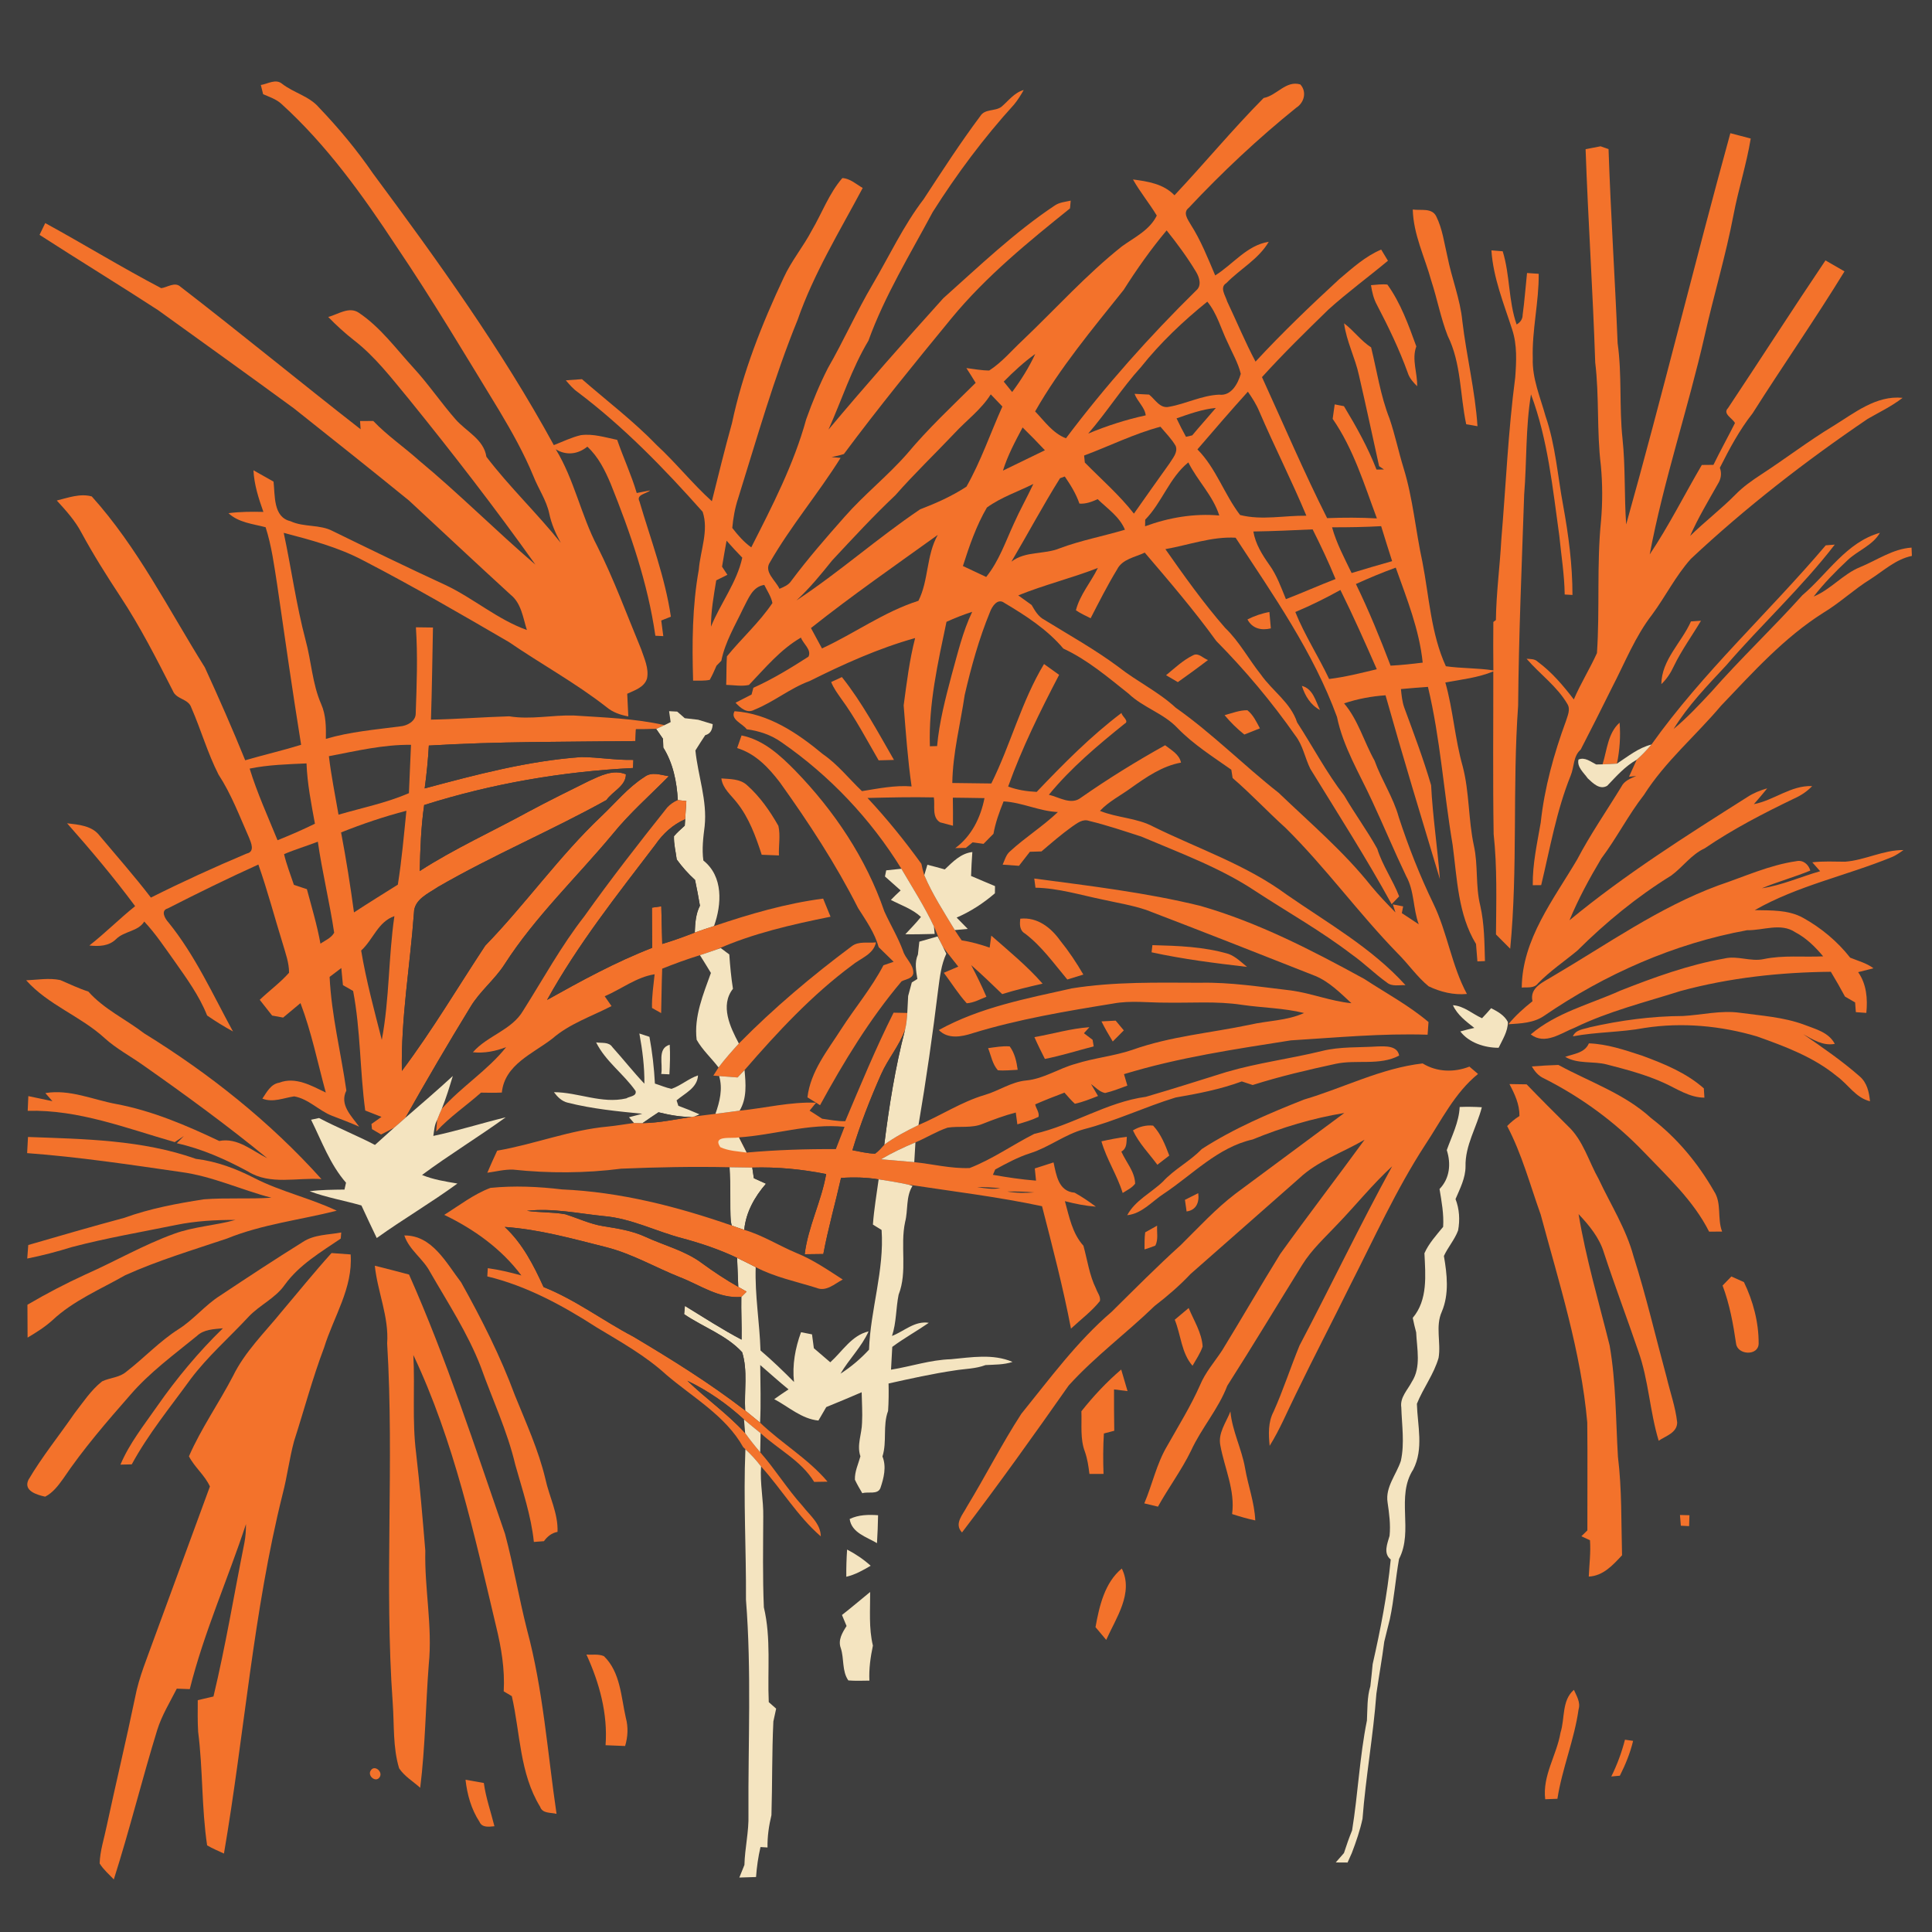 <?xml version="1.0" encoding="UTF-8" ?>
<!DOCTYPE svg PUBLIC "-//W3C//DTD SVG 1.1//EN" "http://www.w3.org/Graphics/SVG/1.1/DTD/svg11.dtd">
<svg width="512pt" height="512pt" viewBox="0 0 512 512" version="1.1" xmlns="http://www.w3.org/2000/svg">
<path fill="#3e3e3e" opacity="1.00" d=" M 0.00 0.00 L 512.00 0.00 L 512.00 512.00 L 0.00 512.00 L 0.00 0.00 Z" />
<path fill="#f3722b" opacity="1.00" d=" M 69.12 22.52 C 70.94 22.26 73.05 20.79 74.74 22.19 C 77.83 24.61 81.95 25.46 84.55 28.51 C 89.76 33.96 94.59 39.77 98.86 45.99 C 116.02 69.14 132.94 92.63 146.77 117.96 C 149.14 117.05 151.44 115.90 153.93 115.32 C 157.19 114.88 160.40 115.92 163.56 116.57 C 165.19 121.30 167.32 125.85 168.74 130.65 C 169.63 130.48 171.40 130.14 172.28 129.97 C 171.36 130.85 168.51 131.05 169.46 132.87 C 172.44 142.99 176.25 152.94 177.79 163.43 C 177.16 163.68 175.88 164.19 175.24 164.44 C 175.42 165.82 175.60 167.20 175.78 168.58 C 175.25 168.56 174.21 168.50 173.68 168.48 C 171.68 154.58 167.07 141.23 161.86 128.26 C 160.34 124.65 158.57 121.06 155.65 118.37 C 153.14 120.41 150.05 120.77 147.28 119.06 C 152.19 127.09 153.96 136.53 158.32 144.83 C 162.74 153.62 166.11 162.88 169.88 171.96 C 170.72 174.48 172.03 177.12 171.46 179.84 C 170.72 182.16 168.20 182.93 166.22 183.85 C 166.30 185.85 166.42 187.86 166.51 189.86 C 164.42 189.47 162.39 188.78 160.75 187.40 C 152.57 181.00 143.42 176.01 134.87 170.15 C 122.18 162.76 109.47 155.37 96.43 148.61 C 89.77 145.06 82.44 143.11 75.19 141.21 C 77.21 150.65 78.50 160.24 80.97 169.59 C 82.52 175.22 82.75 181.18 85.11 186.58 C 86.40 189.49 86.41 192.69 86.36 195.81 C 92.77 193.91 99.44 193.37 106.03 192.50 C 107.88 192.36 110.20 191.15 110.17 189.05 C 110.44 181.45 110.73 173.83 110.22 166.24 C 111.73 166.25 113.23 166.27 114.74 166.30 C 114.57 174.44 114.48 182.58 114.21 190.71 C 121.14 190.59 128.04 190.03 134.95 189.83 C 140.63 190.76 146.29 189.47 151.98 189.61 C 160.05 190.15 168.17 190.38 176.10 192.17 C 175.55 192.42 174.45 192.93 173.90 193.18 C 172.11 193.27 170.32 193.26 168.52 193.27 C 168.49 194.05 168.42 195.61 168.39 196.39 C 150.13 196.61 131.87 196.47 113.65 197.58 C 113.43 201.38 113.06 205.17 112.54 208.94 C 126.17 205.29 139.92 201.63 154.05 200.63 C 158.66 200.66 163.23 201.49 167.85 201.38 C 167.83 201.91 167.78 202.99 167.76 203.53 C 149.01 204.46 130.32 207.67 112.41 213.34 C 111.57 219.13 111.37 224.98 111.23 230.83 C 120.47 224.87 130.52 220.34 140.14 215.06 C 145.40 212.26 150.73 209.59 156.07 206.97 C 159.10 205.58 162.51 203.81 165.87 205.20 C 165.87 208.30 162.33 209.70 160.71 212.02 C 146.07 220.15 130.56 226.66 116.05 235.06 C 113.52 236.79 109.74 238.32 109.70 241.92 C 108.68 255.88 106.24 269.77 106.50 283.80 C 114.50 273.17 121.28 261.68 128.60 250.60 C 139.29 239.59 148.16 226.94 159.32 216.36 C 163.08 212.82 166.39 208.70 170.79 205.90 C 172.71 204.42 175.12 205.38 177.24 205.71 C 172.20 210.82 166.78 215.56 162.26 221.16 C 152.72 232.61 141.79 242.98 133.70 255.57 C 131.08 259.65 127.16 262.68 124.67 266.85 C 118.74 276.54 113.00 286.34 107.43 296.23 C 106.44 297.13 105.44 298.01 104.42 298.87 C 103.29 299.48 102.14 300.07 100.99 300.65 C 100.39 300.30 99.18 299.59 98.58 299.23 C 98.55 298.89 98.47 298.21 98.44 297.87 C 99.10 297.40 100.44 296.46 101.10 295.99 C 99.66 295.42 98.22 294.86 96.79 294.30 C 95.36 283.76 95.58 273.08 93.58 262.61 C 92.68 262.10 91.78 261.58 90.88 261.07 C 90.74 259.56 90.60 258.05 90.45 256.54 C 89.68 257.13 88.13 258.30 87.35 258.89 C 87.83 269.01 90.36 278.97 91.79 289.01 C 89.90 292.77 93.15 295.76 95.18 298.58 C 92.82 297.52 90.39 296.62 87.98 295.69 C 84.47 294.32 81.78 291.22 77.97 290.55 C 75.15 290.95 72.38 292.26 69.53 291.15 C 70.69 289.44 71.74 287.30 74.00 286.92 C 78.34 285.27 82.52 287.71 86.34 289.54 C 84.17 281.61 82.56 273.54 79.63 265.84 C 78.09 267.10 76.56 268.38 75.03 269.67 C 74.30 269.54 72.84 269.27 72.11 269.13 C 71.02 267.74 69.92 266.35 68.83 264.96 C 71.38 262.53 74.26 260.43 76.60 257.79 C 76.62 255.15 75.67 252.65 74.95 250.15 C 72.77 243.14 70.91 236.03 68.47 229.11 C 60.37 232.78 52.38 236.70 44.46 240.74 C 42.49 241.29 43.71 243.44 44.62 244.42 C 51.71 253.17 56.38 263.52 61.74 273.35 C 59.39 272.05 57.09 270.65 54.89 269.12 C 52.81 263.86 49.45 259.28 46.23 254.69 C 43.67 251.12 41.24 247.44 38.23 244.22 C 36.60 246.87 32.95 246.72 30.79 248.85 C 28.87 250.76 26.22 250.84 23.68 250.57 C 27.88 247.28 31.65 243.48 35.81 240.14 C 30.16 232.52 24.06 225.28 17.78 218.18 C 20.84 218.54 24.44 218.81 26.43 221.50 C 30.98 226.93 35.68 232.24 39.99 237.87 C 48.32 233.69 56.79 229.82 65.38 226.20 C 67.61 225.72 66.56 223.37 66.00 221.98 C 63.49 216.32 61.31 210.47 57.91 205.27 C 55.00 199.56 53.25 193.34 50.68 187.48 C 49.92 185.15 46.68 185.35 45.81 183.08 C 41.47 174.57 37.13 166.02 31.86 158.04 C 28.24 152.54 24.73 146.97 21.59 141.18 C 19.92 137.98 17.47 135.29 15.05 132.64 C 18.04 131.91 21.24 130.70 24.32 131.56 C 36.52 145.10 44.68 161.54 54.28 176.86 C 58.01 184.99 61.62 193.19 64.98 201.48 C 69.90 200.05 74.90 198.89 79.80 197.38 C 77.52 183.26 75.50 169.09 73.45 154.93 C 72.65 149.82 71.98 144.66 70.39 139.72 C 67.00 138.83 63.23 138.50 60.55 136.00 C 63.61 135.59 66.71 135.59 69.80 135.66 C 68.54 132.09 67.35 128.45 67.17 124.63 C 68.94 125.63 70.71 126.64 72.49 127.63 C 72.92 131.30 72.35 137.04 76.97 138.12 C 80.54 139.79 84.73 138.90 88.22 140.76 C 98.10 145.59 107.99 150.40 117.99 155.01 C 125.45 158.52 131.84 164.18 139.63 166.96 C 138.59 163.70 138.17 159.89 135.32 157.61 C 126.29 149.35 117.36 140.97 108.38 132.64 C 98.27 124.41 88.07 116.31 77.86 108.20 C 65.93 99.47 53.91 90.85 41.92 82.21 C 31.51 75.44 20.91 68.98 10.48 62.24 C 10.86 61.46 11.61 59.90 11.99 59.12 C 22.30 64.76 32.32 70.92 42.73 76.37 C 44.35 76.15 46.35 74.60 47.83 75.99 C 63.90 88.38 79.57 101.29 95.57 113.76 C 95.53 113.21 95.46 112.13 95.42 111.58 C 96.30 111.58 98.04 111.56 98.92 111.56 C 102.60 115.42 107.04 118.43 111.00 121.99 C 121.64 130.81 131.39 140.63 141.89 149.63 C 131.19 134.60 119.89 120.00 108.28 105.67 C 103.76 100.22 99.41 94.50 93.77 90.14 C 91.36 88.26 89.12 86.19 86.98 84.00 C 89.57 83.32 92.52 81.12 95.10 82.89 C 100.84 86.74 104.95 92.43 109.57 97.47 C 113.55 101.80 116.85 106.70 120.72 111.12 C 123.52 114.34 128.22 116.41 128.90 121.05 C 135.00 129.05 142.33 136.01 148.61 143.86 C 147.24 141.39 146.11 138.79 145.54 136.02 C 144.78 132.52 142.68 129.54 141.38 126.24 C 138.89 120.19 135.68 114.47 132.33 108.86 C 123.38 94.20 114.61 79.43 104.98 65.20 C 96.09 51.69 86.56 38.39 74.52 27.48 C 73.15 26.25 71.37 25.69 69.73 24.96 C 69.52 24.15 69.32 23.33 69.12 22.52 Z" />
<path fill="#f3722b" opacity="1.00" d=" M 334.88 25.97 C 338.38 25.32 340.79 21.23 344.60 22.38 C 346.38 24.32 345.64 27.20 343.53 28.54 C 333.41 36.69 323.91 45.61 315.02 55.09 C 313.38 56.35 314.80 58.20 315.56 59.52 C 318.25 63.73 320.09 68.40 322.04 72.99 C 326.77 70.05 330.45 64.98 336.23 64.08 C 333.54 68.70 328.64 71.28 325.00 75.02 C 323.11 76.18 324.77 78.34 325.21 79.88 C 327.73 85.19 329.97 90.64 332.73 95.83 C 339.79 88.20 347.30 81.00 354.94 73.96 C 358.39 71.05 361.82 67.92 366.03 66.14 C 366.48 66.88 367.37 68.36 367.82 69.10 C 362.59 73.46 357.09 77.48 352.04 82.04 C 346.04 87.88 340.06 93.74 334.44 99.94 C 340.15 112.42 345.53 125.06 351.70 137.31 C 356.10 137.14 360.50 137.14 364.89 137.38 C 361.52 128.36 358.71 119.01 353.17 111.00 C 353.35 109.73 353.53 108.45 353.71 107.17 C 354.52 107.33 355.34 107.48 356.16 107.64 C 359.41 113.03 362.51 118.55 364.79 124.44 C 365.28 124.43 366.28 124.42 366.77 124.42 C 366.45 124.20 365.80 123.76 365.48 123.54 C 363.71 115.53 362.00 107.50 360.15 99.51 C 359.14 94.81 356.83 90.47 356.19 85.68 C 358.76 87.61 360.64 90.31 363.36 92.06 C 364.91 98.37 365.84 104.86 368.24 110.93 C 369.70 115.21 370.61 119.65 371.94 123.97 C 374.46 132.10 375.14 140.62 376.95 148.91 C 378.75 158.14 379.21 167.93 383.17 176.56 C 387.34 177.16 391.59 177.01 395.76 177.66 C 395.70 173.39 395.72 169.11 395.75 164.83 C 395.92 164.70 396.26 164.45 396.43 164.32 C 396.51 157.21 397.48 150.16 397.86 143.07 C 399.07 128.72 399.67 114.30 401.55 100.01 C 401.86 95.80 402.09 91.43 400.75 87.36 C 398.54 80.47 395.72 73.66 395.24 66.35 C 396.23 66.43 397.23 66.51 398.23 66.59 C 400.20 72.93 399.72 79.71 401.92 85.99 C 402.89 85.43 403.52 84.58 403.52 83.42 C 404.03 79.74 404.28 76.03 404.68 72.35 C 405.70 72.42 406.73 72.49 407.77 72.56 C 407.85 80.08 405.96 87.46 406.20 94.99 C 406.02 100.32 408.20 105.29 409.60 110.33 C 412.23 117.98 412.78 126.10 414.26 134.00 C 415.68 141.81 416.72 149.71 416.72 157.67 C 416.20 157.64 415.17 157.58 414.66 157.55 C 414.59 152.32 413.74 147.16 413.23 141.97 C 411.47 129.36 410.22 116.52 405.73 104.51 C 404.28 113.29 404.63 122.23 403.92 131.08 C 403.29 149.73 402.48 168.36 402.32 187.02 C 400.78 208.46 402.28 230.01 400.22 251.42 C 398.96 250.16 397.71 248.89 396.45 247.64 C 396.52 238.76 396.79 229.87 395.83 221.02 C 395.60 206.67 395.76 192.30 395.74 177.94 C 391.67 179.60 387.31 180.08 383.03 180.86 C 385.10 188.16 385.55 195.79 387.63 203.09 C 389.43 209.96 389.10 217.15 390.59 224.08 C 391.76 229.32 390.98 234.78 392.29 240.02 C 393.38 244.83 393.39 249.79 393.53 254.70 C 393.03 254.72 392.03 254.76 391.53 254.78 C 391.41 253.24 391.29 251.70 391.16 250.17 C 386.36 242.30 386.15 232.76 384.96 223.88 C 382.60 209.96 381.72 195.77 378.42 182.03 C 376.03 182.20 373.64 182.39 371.26 182.61 C 371.43 184.25 371.58 185.91 372.13 187.48 C 374.64 194.30 377.22 201.12 379.26 208.09 C 379.68 216.42 380.96 224.67 381.59 232.99 C 376.71 216.77 371.77 200.56 367.18 184.26 C 363.45 184.52 359.75 185.21 356.20 186.40 C 359.96 190.85 361.46 196.56 364.27 201.57 C 366.11 206.70 369.23 211.28 370.69 216.56 C 373.25 224.38 376.26 232.05 379.85 239.46 C 383.59 247.16 384.67 255.85 388.75 263.41 C 385.24 263.74 381.75 262.89 378.60 261.38 C 375.48 258.82 373.20 255.42 370.34 252.60 C 359.98 241.95 351.25 229.83 340.68 219.39 C 335.91 215.09 331.53 210.38 326.66 206.19 C 326.58 205.64 326.40 204.53 326.31 203.98 C 321.40 200.52 316.26 197.28 312.05 192.94 C 308.37 189.03 302.97 187.53 299.10 183.84 C 293.62 179.48 288.20 174.85 281.80 171.88 C 277.50 166.79 271.85 163.15 266.16 159.77 C 264.39 158.44 262.92 160.68 262.37 162.16 C 259.45 169.25 257.39 176.68 255.66 184.15 C 254.51 191.92 252.49 199.60 252.37 207.50 C 255.81 207.55 259.26 207.60 262.71 207.63 C 267.86 197.29 270.68 185.91 276.68 175.97 C 278.01 176.93 279.34 177.88 280.68 178.84 C 275.67 188.45 270.83 198.22 267.17 208.44 C 269.59 209.35 272.15 209.74 274.73 209.86 C 281.80 202.45 289.02 195.12 297.22 188.93 C 297.22 189.80 299.42 191.10 298.03 191.80 C 290.88 197.55 283.80 203.50 277.96 210.62 C 280.67 211.24 283.85 213.44 286.44 211.41 C 293.63 206.39 301.10 201.77 308.77 197.50 C 310.40 198.79 312.52 199.87 312.98 202.10 C 308.00 203.00 303.79 205.94 299.75 208.80 C 296.99 210.83 293.86 212.36 291.50 214.89 C 296.12 216.77 301.32 216.73 305.74 219.12 C 317.54 224.93 330.24 229.17 340.92 237.04 C 351.76 244.57 363.53 251.19 372.47 261.08 C 370.81 260.99 368.90 261.54 367.51 260.36 C 364.28 258.05 361.47 255.20 358.22 252.93 C 350.16 246.75 341.29 241.77 332.80 236.22 C 323.42 229.96 312.78 226.09 302.46 221.70 C 297.88 220.23 293.31 218.67 288.63 217.55 C 286.91 216.93 285.44 218.18 284.11 219.07 C 281.28 221.10 278.65 223.38 276.00 225.64 C 275.23 225.66 273.70 225.71 272.93 225.73 C 271.96 226.96 270.99 228.20 270.04 229.45 C 268.59 229.35 267.15 229.25 265.71 229.14 C 266.27 227.93 266.59 226.54 267.64 225.64 C 271.67 221.92 276.37 219.00 280.35 215.20 C 275.40 214.98 270.88 212.64 265.96 212.38 C 264.84 215.17 263.80 218.00 263.28 220.97 C 262.38 221.84 261.53 222.75 260.65 223.63 C 259.92 223.53 258.48 223.33 257.76 223.23 C 257.31 223.60 256.41 224.33 255.96 224.70 C 255.26 224.72 253.86 224.75 253.15 224.76 C 257.48 221.58 259.88 216.68 260.90 211.51 C 258.10 211.45 255.31 211.43 252.51 211.39 C 252.54 213.87 252.58 216.35 252.55 218.83 C 251.70 218.60 250.00 218.16 249.14 217.93 C 246.88 216.57 247.84 213.50 247.48 211.32 C 241.62 211.19 235.76 211.33 229.90 211.47 C 235.04 216.96 239.77 222.83 244.18 228.92 C 244.38 229.94 244.63 230.94 244.94 231.94 C 247.11 237.05 250.17 241.73 253.03 246.48 C 253.61 247.40 254.23 248.30 254.85 249.21 C 257.38 249.58 259.85 250.30 262.27 251.13 C 262.38 250.34 262.59 248.75 262.70 247.95 C 267.36 252.05 272.20 256.00 276.30 260.68 C 272.71 261.50 269.12 262.34 265.60 263.45 C 262.90 260.84 260.19 258.23 257.37 255.76 C 258.82 258.50 260.18 261.29 261.41 264.15 C 259.71 264.82 258.06 265.75 256.20 265.88 C 253.92 263.38 252.15 260.48 250.12 257.80 C 251.39 257.24 252.67 256.70 253.95 256.16 C 252.60 254.40 251.16 252.71 249.88 250.91 C 249.68 250.51 249.28 249.72 249.08 249.32 C 248.55 248.05 248.02 246.77 247.50 245.50 C 245.01 240.21 241.83 235.27 238.88 230.23 C 230.75 217.05 219.86 205.52 207.11 196.71 C 204.40 194.77 201.17 193.70 197.88 193.26 C 196.82 191.75 193.42 190.66 194.67 188.48 C 203.68 189.08 211.36 194.28 218.09 199.87 C 222.04 202.59 224.99 206.39 228.43 209.66 C 232.77 208.97 237.13 208.05 241.58 208.41 C 240.56 201.29 240.05 194.10 239.48 186.94 C 240.28 180.96 241.01 174.94 242.52 169.09 C 232.81 171.81 223.58 175.98 214.58 180.47 C 209.39 182.37 205.08 186.02 199.98 188.06 C 197.95 189.21 196.24 187.60 194.92 186.23 C 196.33 185.50 197.75 184.78 199.17 184.06 C 199.29 183.61 199.53 182.72 199.65 182.27 C 204.76 179.98 209.56 177.04 214.26 174.02 C 215.14 172.17 212.83 170.60 212.26 168.97 C 206.81 172.12 202.77 177.04 198.48 181.52 C 196.50 181.95 194.45 181.54 192.45 181.50 C 192.55 178.99 192.47 176.46 192.64 173.95 C 196.53 169.15 201.23 164.98 204.70 159.81 C 204.35 158.07 203.31 156.58 202.54 155.01 C 199.37 155.48 198.32 158.71 196.99 161.16 C 194.84 165.71 192.16 170.11 191.16 175.11 C 190.84 175.43 190.20 176.09 189.88 176.42 C 189.33 177.69 188.77 178.96 188.09 180.17 C 186.64 180.47 185.15 180.35 183.68 180.37 C 183.39 170.54 183.44 160.67 185.19 150.96 C 185.59 145.91 187.88 140.61 186.21 135.63 C 176.05 124.20 165.32 113.12 153.07 103.89 C 151.86 103.04 150.90 101.90 149.95 100.79 C 151.02 100.71 153.15 100.56 154.22 100.48 C 160.88 106.28 167.95 111.64 174.10 118.02 C 179.18 122.72 183.52 128.20 188.65 132.83 C 190.37 125.92 192.07 119.01 193.98 112.15 C 196.81 98.74 201.89 85.92 207.70 73.55 C 209.73 69.13 212.87 65.38 215.12 61.10 C 217.84 56.48 219.69 51.28 223.23 47.19 C 225.31 47.30 226.90 48.83 228.63 49.81 C 222.52 61.30 215.65 72.48 211.35 84.83 C 205.09 100.19 200.59 116.17 195.64 131.98 C 194.78 134.55 194.31 137.22 194.06 139.91 C 195.53 141.81 197.12 143.65 199.09 145.06 C 204.67 134.09 210.37 123.04 213.65 111.12 C 215.30 106.50 217.17 101.93 219.40 97.56 C 223.58 90.30 226.98 82.62 231.24 75.39 C 235.69 67.82 239.42 59.79 244.78 52.78 C 249.65 45.35 254.47 37.87 259.80 30.75 C 260.99 28.79 263.71 29.55 265.38 28.31 C 267.27 26.71 268.79 24.54 271.30 23.85 C 270.53 25.19 269.72 26.52 268.73 27.71 C 260.71 36.53 253.54 46.14 247.17 56.21 C 241.20 67.40 234.47 78.32 230.14 90.29 C 225.70 97.71 223.07 106.00 219.55 113.86 C 229.46 102.05 239.65 90.49 249.97 79.05 C 259.54 70.51 268.84 61.57 279.57 54.43 C 280.81 53.60 282.33 53.50 283.75 53.17 C 283.70 53.68 283.61 54.71 283.56 55.23 C 272.45 64.16 261.31 73.24 252.19 84.30 C 242.47 96.14 232.78 108.04 223.64 120.32 C 222.57 120.68 221.47 120.89 220.38 121.14 C 220.98 121.19 222.17 121.29 222.77 121.34 C 216.86 130.79 209.62 139.33 204.05 149.00 C 202.34 151.56 205.58 153.84 206.57 156.04 C 207.75 155.54 209.01 155.03 209.73 153.89 C 214.15 147.98 219.00 142.41 223.89 136.89 C 229.05 131.02 235.21 126.16 240.36 120.29 C 245.96 113.58 252.36 107.60 258.56 101.46 C 257.75 100.14 256.94 98.83 256.10 97.54 C 258.10 97.79 260.11 98.18 262.15 98.19 C 265.54 96.01 268.14 92.84 271.08 90.11 C 279.80 81.80 287.87 72.80 297.32 65.29 C 300.65 62.89 304.67 61.00 306.56 57.13 C 304.59 53.86 302.13 50.90 300.25 47.56 C 304.22 48.08 308.35 48.73 311.25 51.75 C 319.23 43.27 326.67 34.25 334.88 25.97 Z" />
<path fill="#f3722b" opacity="1.00" d=" M 458.56 35.30 C 460.35 35.77 462.15 36.24 463.96 36.71 C 462.85 43.52 460.70 50.11 459.41 56.89 C 457.36 67.70 454.16 78.24 451.75 88.97 C 447.33 108.39 440.88 127.35 437.19 146.93 C 442.28 139.33 446.38 131.11 451.00 123.22 C 451.77 123.21 453.31 123.20 454.08 123.19 C 455.90 119.46 457.91 115.83 459.78 112.12 C 459.20 110.88 456.42 109.65 457.94 108.15 C 466.60 95.14 475.03 81.97 483.77 69.01 C 485.45 69.97 487.13 70.94 488.81 71.92 C 481.01 84.65 472.45 96.92 464.46 109.53 C 460.96 113.97 458.31 118.94 455.78 123.97 C 456.34 125.46 456.08 126.97 455.23 128.29 C 452.68 132.81 449.99 137.27 447.90 142.03 C 451.80 138.21 456.16 134.89 459.99 130.99 C 461.98 128.97 464.31 127.33 466.68 125.78 C 473.14 121.58 479.26 116.86 485.87 112.87 C 491.48 109.43 497.19 104.73 504.21 105.43 C 501.35 107.65 498.09 109.21 494.97 111.00 C 478.46 122.20 462.65 134.46 448.10 148.10 C 444.08 152.58 441.40 158.04 437.84 162.86 C 433.31 168.71 430.61 175.65 427.22 182.17 C 424.49 187.68 421.72 193.19 418.90 198.65 C 416.88 200.41 417.21 203.23 416.25 205.53 C 412.48 214.86 410.77 224.83 408.43 234.57 C 407.88 234.58 406.76 234.59 406.20 234.59 C 406.12 228.97 407.36 223.49 408.31 217.98 C 409.30 208.74 411.81 199.74 415.01 191.04 C 415.44 189.63 416.25 187.99 415.38 186.58 C 412.63 181.87 408.07 178.66 404.56 174.58 C 405.57 174.66 406.73 174.57 407.53 175.38 C 411.26 178.13 414.27 181.70 417.08 185.36 C 418.87 181.14 421.33 177.24 423.21 173.07 C 423.99 161.40 423.12 149.65 424.29 137.99 C 424.71 133.11 424.70 128.20 424.24 123.32 C 423.13 114.27 423.85 105.12 422.75 96.07 C 422.13 77.22 420.86 58.39 420.20 39.54 C 421.51 39.29 422.83 39.03 424.16 38.77 C 424.69 38.96 425.75 39.32 426.28 39.51 C 426.86 56.67 427.99 73.81 428.69 90.97 C 429.87 99.35 429.08 107.84 429.98 116.24 C 430.78 123.79 430.42 131.41 430.95 138.98 C 440.61 104.55 449.06 69.77 458.56 35.30 Z" />
<path fill="#f3722b" opacity="1.00" d=" M 374.40 55.52 C 376.46 55.85 379.45 55.00 380.61 57.32 C 382.28 60.66 382.73 64.43 383.59 68.03 C 384.71 73.75 386.96 79.22 387.53 85.05 C 388.63 94.39 390.93 103.56 391.55 112.95 C 390.80 112.82 389.31 112.56 388.56 112.43 C 386.89 104.63 387.27 96.28 383.65 88.99 C 381.80 84.25 380.88 79.22 379.30 74.39 C 377.58 68.13 374.55 62.13 374.40 55.52 Z" />
<path fill="#3e3e3e" opacity="1.00" d=" M 297.78 76.83 C 301.25 71.35 305.00 66.04 309.17 61.06 C 311.99 64.58 314.67 68.22 316.99 72.08 C 317.86 73.53 318.53 75.73 316.99 76.98 C 304.59 89.19 292.96 102.23 282.49 116.15 C 278.99 114.81 276.82 111.63 274.32 109.03 C 280.90 97.47 289.50 87.20 297.78 76.83 Z" />
<path fill="#f3722b" opacity="1.00" d=" M 363.32 75.57 C 364.76 75.47 366.22 75.25 367.67 75.41 C 371.21 80.33 373.28 86.14 375.34 91.80 C 374.06 95.25 375.66 98.83 375.56 102.36 C 374.54 101.33 373.52 100.24 373.08 98.82 C 370.84 92.61 367.97 86.66 364.91 80.81 C 364.02 79.19 363.61 77.38 363.32 75.57 Z" />
<path fill="#3e3e3e" opacity="1.00" d=" M 319.95 79.94 C 322.57 83.11 323.58 87.19 325.37 90.83 C 326.56 93.55 328.12 96.15 328.82 99.07 C 328.06 101.69 326.30 105.00 323.07 104.59 C 318.46 104.79 314.31 107.02 309.83 107.80 C 307.43 108.37 306.13 105.85 304.53 104.57 C 303.24 104.49 301.96 104.42 300.67 104.37 C 301.40 106.39 303.38 107.91 303.63 110.07 C 298.41 111.21 293.32 112.84 288.39 114.90 C 293.31 109.23 297.31 102.84 302.37 97.28 C 307.52 90.82 313.53 85.12 319.95 79.94 Z" />
<path fill="#3e3e3e" opacity="1.00" d=" M 266.00 101.13 C 268.60 98.49 271.33 95.97 274.35 93.80 C 272.69 97.38 270.59 100.73 268.23 103.89 C 267.48 102.97 266.74 102.05 266.00 101.13 Z" />
<path fill="#3e3e3e" opacity="1.00" d=" M 252.91 114.86 C 256.11 111.39 260.02 108.56 262.56 104.51 C 263.58 105.59 264.61 106.66 265.64 107.73 C 262.46 114.81 259.97 122.19 256.12 128.97 C 252.28 131.48 248.11 133.34 243.84 134.98 C 232.59 142.56 222.42 151.64 211.08 159.11 C 214.56 155.89 217.56 152.23 220.52 148.53 C 225.99 142.66 231.44 136.75 237.28 131.24 C 242.27 125.56 247.72 120.34 252.91 114.86 Z" />
<path fill="#3e3e3e" opacity="1.00" d=" M 330.70 103.80 C 331.87 105.48 332.98 107.22 333.76 109.12 C 337.74 118.38 342.32 127.37 346.20 136.67 C 340.33 136.59 334.43 137.94 328.63 136.48 C 324.41 130.95 322.28 124.09 317.33 119.09 C 321.74 113.96 326.16 108.82 330.70 103.80 Z" />
<path fill="#3e3e3e" opacity="1.00" d=" M 311.80 110.87 C 315.19 109.69 318.61 108.45 322.21 108.11 C 320.15 110.55 317.99 112.92 315.95 115.38 C 315.54 115.48 314.71 115.66 314.30 115.76 C 313.42 114.15 312.57 112.53 311.80 110.87 Z" />
<path fill="#3e3e3e" opacity="1.00" d=" M 271.00 113.28 C 273.01 115.24 274.98 117.26 276.91 119.32 C 273.20 121.12 269.50 122.92 265.79 124.72 C 267.04 120.70 269.03 116.98 271.00 113.28 Z" />
<path fill="#3e3e3e" opacity="1.00" d=" M 287.30 120.72 C 294.06 118.21 300.54 114.94 307.53 113.09 C 308.91 114.75 310.48 116.29 311.57 118.18 C 312.21 119.92 310.78 121.40 309.96 122.77 C 306.78 127.21 303.64 131.66 300.50 136.12 C 296.63 131.17 291.88 127.04 287.49 122.58 C 287.45 122.11 287.35 121.18 287.30 120.72 Z" />
<path fill="#3e3e3e" opacity="1.00" d=" M 303.49 137.72 C 307.96 133.16 309.88 126.63 314.92 122.54 C 317.35 127.42 321.46 131.35 323.12 136.61 C 316.43 136.02 309.74 137.16 303.46 139.47 C 303.47 139.03 303.48 138.16 303.49 137.72 Z" />
<path fill="#3e3e3e" opacity="1.00" d=" M 280.92 126.73 C 281.23 126.62 281.86 126.39 282.18 126.28 C 283.73 128.53 285.17 130.87 286.06 133.46 C 287.77 133.59 289.36 132.98 290.89 132.28 C 293.48 134.80 296.69 136.92 298.12 140.38 C 292.39 142.10 286.48 143.19 280.87 145.29 C 276.70 147.02 271.79 145.96 268.04 148.84 C 272.38 141.50 276.39 133.96 280.92 126.73 Z" />
<path fill="#3e3e3e" opacity="1.00" d=" M 261.54 134.50 C 265.27 131.78 269.74 130.31 273.85 128.25 C 272.19 131.80 270.26 135.21 268.67 138.79 C 266.46 143.60 264.72 148.73 261.35 152.90 C 259.29 151.93 257.24 150.95 255.18 150.00 C 256.88 144.69 258.72 139.32 261.54 134.50 Z" />
<path fill="#3e3e3e" opacity="1.00" d=" M 353.01 139.74 C 357.35 139.75 361.69 139.68 366.02 139.44 C 366.94 142.54 367.96 145.62 368.93 148.71 C 365.34 149.73 361.75 150.76 358.19 151.86 C 356.29 147.90 354.18 144.00 353.01 139.74 Z" />
<path fill="#3e3e3e" opacity="1.00" d=" M 332.15 140.85 C 337.39 140.78 342.63 140.52 347.86 140.29 C 350.03 144.61 352.10 148.98 353.93 153.45 C 349.51 155.14 345.20 157.09 340.78 158.78 C 339.50 155.66 338.37 152.43 336.38 149.68 C 334.48 147.00 332.70 144.14 332.15 140.85 Z" />
<path fill="#f3722b" opacity="1.00" d=" M 477.66 157.73 C 484.33 152.07 489.33 143.68 498.20 141.20 C 496.23 144.61 492.27 145.89 489.54 148.54 C 486.37 151.51 483.31 154.64 480.64 158.09 C 485.20 156.21 488.39 152.15 492.95 150.29 C 497.44 148.46 501.59 145.45 506.58 145.12 C 506.60 145.67 506.64 146.77 506.67 147.32 C 502.37 148.21 499.18 151.26 495.60 153.54 C 491.29 156.22 487.59 159.75 483.24 162.37 C 472.81 168.95 464.52 178.19 456.09 187.03 C 449.38 194.99 441.30 201.79 435.68 210.64 C 431.51 215.99 428.45 222.07 424.38 227.49 C 421.23 232.76 418.28 238.19 415.93 243.88 C 430.70 231.69 446.91 221.45 463.06 211.23 C 464.67 210.17 466.47 209.45 468.32 208.92 C 467.20 210.36 465.99 211.73 464.80 213.11 C 470.16 212.08 474.61 208.09 480.24 208.32 C 478.90 209.75 477.25 210.83 475.47 211.62 C 467.31 215.55 459.26 219.71 451.76 224.82 C 448.19 226.46 445.97 229.78 442.88 232.04 C 433.82 237.64 425.53 244.44 417.98 251.95 C 414.51 254.82 410.75 257.34 407.60 260.59 C 406.56 261.99 404.77 261.58 403.28 261.72 C 403.39 248.92 411.73 238.35 417.95 227.80 C 421.45 221.12 425.75 214.92 429.67 208.50 C 430.44 206.91 432.10 206.30 433.62 205.65 L 431.70 205.84 C 432.21 204.71 433.24 202.46 433.75 201.33 C 435.16 200.11 436.44 198.73 437.65 197.31 C 451.26 178.20 468.71 162.35 483.84 144.52 C 484.44 144.47 485.63 144.38 486.23 144.33 C 477.44 155.73 466.78 165.52 457.39 176.41 C 452.44 181.72 447.34 186.98 443.52 193.20 C 447.10 190.22 450.29 186.81 453.46 183.41 C 461.22 174.57 469.80 166.49 477.66 157.73 Z" />
<path fill="#3e3e3e" opacity="1.00" d=" M 214.91 166.44 C 225.80 157.80 237.23 149.86 248.52 141.75 C 245.45 147.15 246.14 153.81 243.39 159.22 C 234.26 162.13 226.47 167.86 217.83 171.84 C 216.86 170.04 215.87 168.25 214.91 166.44 Z" />
<path fill="#3e3e3e" opacity="1.00" d=" M 308.84 145.53 C 314.98 144.44 321.21 142.14 327.45 142.50 C 337.40 157.69 348.03 172.80 354.31 189.98 C 355.95 197.94 360.23 204.90 363.59 212.19 C 366.69 218.83 369.50 225.60 372.66 232.21 C 374.85 236.13 374.45 240.80 375.98 244.95 C 374.49 243.94 372.99 242.97 371.50 241.99 C 371.58 241.54 371.76 240.64 371.85 240.20 C 371.17 240.07 369.80 239.81 369.12 239.68 L 369.81 241.80 C 367.57 239.52 365.35 237.21 363.32 234.74 C 356.10 225.66 347.21 218.12 338.87 210.12 C 329.58 202.81 321.26 194.37 311.58 187.55 C 306.97 183.29 301.27 180.59 296.37 176.72 C 290.14 172.09 283.35 168.31 276.76 164.25 C 275.16 163.42 274.26 161.83 273.39 160.33 C 272.22 159.47 271.03 158.62 269.85 157.78 C 276.76 154.98 284.02 153.21 290.95 150.51 C 289.11 154.29 286.18 157.60 285.13 161.73 C 286.35 162.56 287.70 163.19 289.03 163.84 C 291.27 159.49 293.48 155.12 296.02 150.94 C 297.42 148.13 300.80 147.69 303.37 146.45 C 309.89 154.09 316.44 161.72 322.32 169.86 C 329.98 177.62 337.03 186.01 343.29 194.95 C 345.30 197.54 345.82 200.86 347.25 203.75 C 354.55 215.63 362.09 227.40 368.80 239.62 C 369.47 238.94 370.13 238.24 370.79 237.55 C 369.12 233.21 366.37 229.39 364.98 224.92 C 362.31 220.10 359.01 215.64 356.24 210.86 C 351.51 204.76 347.95 197.90 343.75 191.45 C 342.03 186.18 337.21 183.14 334.15 178.77 C 330.90 174.70 328.44 170.01 324.66 166.38 C 318.92 159.80 313.85 152.67 308.84 145.53 Z" />
<path fill="#3e3e3e" opacity="1.00" d=" M 192.55 143.29 C 193.90 144.82 195.28 146.33 196.71 147.79 C 195.27 154.38 190.93 159.87 188.42 166.07 C 188.40 161.94 189.15 157.87 189.81 153.80 C 190.79 153.31 191.78 152.82 192.77 152.33 C 192.29 151.61 191.82 150.89 191.35 150.18 C 191.72 147.87 192.14 145.58 192.55 143.29 Z" />
<path fill="#3e3e3e" opacity="1.00" d=" M 359.33 154.77 C 362.80 153.19 366.31 151.72 369.89 150.43 C 372.81 158.65 376.13 166.83 377.03 175.60 C 374.20 175.95 371.36 176.26 368.52 176.41 C 365.72 169.09 362.77 161.82 359.33 154.77 Z" />
<path fill="#3e3e3e" opacity="1.00" d=" M 343.27 162.19 C 347.36 160.48 351.34 158.50 355.22 156.35 C 358.64 163.25 361.77 170.30 364.86 177.35 C 360.68 178.36 356.50 179.42 352.23 179.94 C 349.40 173.95 345.75 168.34 343.27 162.19 Z" />
<path fill="#3e3e3e" opacity="1.00" d=" M 250.83 164.79 C 253.05 163.78 255.32 162.88 257.64 162.14 C 255.09 167.48 253.77 173.27 252.18 178.94 C 250.54 185.12 248.92 191.34 248.34 197.72 L 246.43 197.77 C 246.05 186.61 248.55 175.64 250.83 164.79 Z" />
<path fill="#f3722b" opacity="1.00" d=" M 330.59 164.15 C 332.43 163.23 334.37 162.55 336.40 162.19 C 336.53 163.63 336.66 165.08 336.79 166.53 C 334.26 167.14 331.85 166.58 330.59 164.15 Z" />
<path fill="#f3722b" opacity="1.00" d=" M 448.12 164.68 C 449.00 164.61 449.89 164.56 450.78 164.50 C 448.38 168.53 445.60 172.35 443.56 176.59 C 442.75 178.35 441.68 179.97 440.27 181.31 C 440.34 174.85 445.64 170.29 448.12 164.68 Z" />
<path fill="#f3722b" opacity="1.00" d=" M 309.02 178.94 C 311.32 177.05 313.52 174.94 316.23 173.63 C 317.63 172.90 318.90 174.52 320.13 174.91 C 317.51 176.92 314.83 178.86 312.14 180.77 C 311.36 180.32 309.80 179.40 309.02 178.94 Z" />
<path fill="#f3722b" opacity="1.00" d=" M 220.27 180.74 C 220.98 180.41 222.40 179.76 223.11 179.43 C 228.50 186.21 232.59 193.91 236.91 201.39 C 235.89 201.42 233.86 201.47 232.85 201.50 C 229.64 195.99 226.70 190.31 222.92 185.16 C 221.94 183.75 220.89 182.35 220.27 180.74 Z" />
<path fill="#f3722b" opacity="1.00" d=" M 345.01 181.77 C 347.96 182.52 348.64 185.77 349.81 188.15 C 347.30 186.84 345.84 184.38 345.01 181.77 Z" />
<path fill="#f4e4c0" opacity="1.00" d=" M 177.32 188.47 C 177.86 188.49 178.92 188.55 179.46 188.58 C 180.12 189.16 180.80 189.74 181.47 190.33 C 182.65 190.46 183.84 190.60 185.02 190.74 C 186.30 191.14 187.58 191.53 188.87 191.91 C 188.80 193.28 188.36 194.45 186.89 194.83 C 186.00 196.16 185.15 197.52 184.29 198.88 C 184.97 205.59 187.46 212.13 186.74 218.95 C 186.36 221.97 185.98 225.01 186.40 228.05 C 191.70 232.24 191.29 239.66 189.22 245.42 C 187.51 245.96 185.81 246.54 184.12 247.14 C 184.22 244.71 184.36 242.22 185.49 240.02 C 185.12 237.73 184.66 235.46 184.19 233.19 C 182.38 231.56 180.77 229.73 179.34 227.77 C 179.08 225.72 178.54 223.68 178.61 221.60 C 179.47 220.58 180.49 219.71 181.47 218.81 C 181.50 218.38 181.56 217.53 181.58 217.10 C 181.69 215.49 181.79 213.89 181.89 212.29 C 181.32 212.22 180.19 212.09 179.63 212.03 C 179.36 207.18 178.38 202.28 175.78 198.11 C 175.76 197.53 175.72 196.37 175.70 195.79 C 175.10 194.92 174.50 194.05 173.90 193.18 C 174.45 192.93 175.55 192.42 176.10 192.17 C 176.51 191.97 177.33 191.57 177.73 191.36 C 177.63 190.64 177.43 189.19 177.32 188.47 Z" />
<path fill="#f3722b" opacity="1.00" d=" M 324.53 189.53 C 326.51 189.00 328.48 188.19 330.57 188.22 C 332.13 189.46 332.97 191.31 333.89 193.02 C 332.51 193.56 331.14 194.11 329.76 194.66 C 327.84 193.14 326.10 191.41 324.53 189.53 Z" />
<path fill="#f3722b" opacity="1.00" d=" M 424.69 202.56 C 425.89 198.79 426.07 194.32 429.21 191.51 C 429.50 195.15 429.24 198.80 428.51 202.37 C 427.23 202.46 425.96 202.52 424.69 202.56 Z" />
<path fill="#3e3e3e" opacity="1.00" d=" M 168.52 193.27 C 170.32 193.26 172.11 193.27 173.90 193.18 C 174.50 194.05 175.10 194.92 175.70 195.79 C 175.72 196.37 175.76 197.53 175.78 198.11 C 178.38 202.28 179.36 207.18 179.63 212.03 C 178.56 212.49 177.63 213.14 176.84 213.97 C 169.30 223.44 161.86 232.98 154.84 242.85 C 148.72 250.68 143.96 259.42 138.66 267.80 C 135.62 273.03 129.18 274.42 125.32 278.86 C 128.35 279.17 131.33 278.59 134.14 277.50 C 129.20 283.70 122.34 287.94 117.08 293.84 C 118.23 291.00 119.11 288.07 120.00 285.15 C 115.89 288.94 111.65 292.57 107.43 296.23 C 113.00 286.34 118.74 276.54 124.67 266.85 C 127.16 262.68 131.08 259.65 133.70 255.57 C 141.79 242.98 152.72 232.61 162.26 221.16 C 166.78 215.56 172.20 210.82 177.24 205.71 C 175.12 205.38 172.71 204.42 170.79 205.90 C 166.39 208.70 163.08 212.82 159.32 216.36 C 148.16 226.94 139.29 239.59 128.60 250.60 C 121.28 261.68 114.50 273.17 106.50 283.80 C 106.24 269.77 108.68 255.88 109.70 241.92 C 109.74 238.32 113.52 236.79 116.05 235.06 C 130.56 226.66 146.07 220.15 160.71 212.02 C 162.33 209.70 165.87 208.30 165.87 205.20 C 162.51 203.81 159.10 205.58 156.07 206.97 C 150.73 209.59 145.40 212.26 140.14 215.06 C 130.52 220.34 120.47 224.87 111.23 230.83 C 111.37 224.98 111.57 219.13 112.41 213.34 C 130.32 207.67 149.01 204.46 167.76 203.53 C 167.78 202.99 167.83 201.91 167.85 201.38 C 163.23 201.49 158.66 200.66 154.05 200.63 C 139.92 201.63 126.17 205.29 112.54 208.94 C 113.06 205.17 113.43 201.38 113.65 197.58 C 131.87 196.47 150.13 196.61 168.39 196.39 C 168.42 195.61 168.49 194.05 168.52 193.27 Z" />
<path fill="#f3722b" opacity="1.00" d=" M 196.52 194.90 C 202.30 196.06 206.76 200.16 210.76 204.24 C 221.06 214.85 229.54 227.48 234.36 241.53 C 235.95 245.04 237.97 248.36 239.31 251.99 C 239.94 254.11 242.18 255.62 242.03 257.97 C 241.77 259.41 239.97 259.49 238.92 260.07 C 230.44 270.11 223.61 281.39 217.32 292.89 L 216.27 292.23 C 215.70 291.88 214.55 291.17 213.98 290.81 C 214.79 283.92 219.29 278.42 222.90 272.77 C 226.57 267.07 230.98 261.84 234.12 255.81 C 235.02 255.49 235.92 255.19 236.82 254.88 C 235.50 253.60 234.18 252.31 232.87 251.02 C 231.80 247.19 229.49 243.95 227.40 240.65 C 221.49 228.96 214.28 217.96 206.67 207.33 C 203.68 203.42 200.20 199.72 195.35 198.25 C 195.64 197.41 196.23 195.74 196.52 194.90 Z" />
<path fill="#f4e4c0" opacity="1.00" d=" M 428.51 202.37 C 431.43 200.46 434.20 198.17 437.65 197.31 C 436.44 198.73 435.16 200.11 433.75 201.33 C 430.65 203.07 428.34 205.72 425.93 208.24 C 423.93 209.42 422.12 207.53 420.77 206.27 C 419.73 204.78 417.87 203.30 418.31 201.30 C 419.99 200.54 421.56 201.88 423.00 202.59 C 423.42 202.59 424.27 202.57 424.69 202.56 C 425.96 202.52 427.23 202.46 428.51 202.37 Z" />
<path fill="#3e3e3e" opacity="1.00" d=" M 87.16 200.40 C 94.34 199.03 101.57 197.29 108.92 197.39 C 108.71 201.66 108.57 205.93 108.37 210.20 C 102.36 212.79 95.96 214.08 89.71 215.90 C 88.83 210.74 87.77 205.61 87.16 200.40 Z" />
<path fill="#3e3e3e" opacity="1.00" d=" M 66.16 203.69 C 71.12 202.67 76.19 202.54 81.23 202.31 C 81.43 207.70 82.49 213.00 83.46 218.29 C 80.22 219.89 76.90 221.32 73.55 222.67 C 70.99 216.39 68.16 210.18 66.16 203.69 Z" />
<path fill="#f3722b" opacity="1.00" d=" M 195.27 212.68 C 193.72 210.68 191.51 208.97 191.17 206.29 C 193.48 206.48 196.07 206.38 197.92 208.03 C 201.35 211.06 204.03 214.90 206.28 218.86 C 206.87 221.42 206.31 224.09 206.43 226.70 C 204.90 226.64 203.38 226.58 201.86 226.52 C 200.28 221.66 198.50 216.72 195.27 212.68 Z" />
<path fill="#f3722b" opacity="1.00" d=" M 179.63 212.03 C 180.19 212.09 181.32 212.22 181.89 212.29 C 181.79 213.89 181.69 215.49 181.58 217.10 C 178.33 218.51 175.69 220.92 173.70 223.82 C 163.56 237.13 153.10 250.31 144.98 264.99 C 154.03 259.94 163.15 254.94 172.83 251.19 C 172.83 247.64 172.81 244.09 172.77 240.54 C 173.39 240.45 174.63 240.27 175.25 240.18 C 175.34 243.50 175.41 246.83 175.50 250.15 C 178.43 249.29 181.28 248.24 184.12 247.14 C 185.81 246.54 187.51 245.96 189.22 245.42 C 198.66 242.24 208.22 239.43 218.14 238.14 C 218.78 239.74 219.44 241.34 220.10 242.94 C 209.81 245.02 199.46 247.36 189.83 251.66 C 188.39 252.17 186.95 252.66 185.49 253.13 C 182.11 254.18 178.78 255.39 175.49 256.71 C 175.33 260.63 175.32 264.55 175.21 268.48 C 174.60 268.14 173.39 267.46 172.79 267.12 C 172.70 264.12 173.19 261.16 173.48 258.19 C 168.62 258.96 164.68 262.12 160.25 264.02 C 160.86 264.88 161.46 265.75 162.06 266.62 C 156.76 269.36 150.94 271.28 146.37 275.25 C 141.22 279.25 133.74 282.11 132.99 289.54 C 131.15 289.62 129.31 289.60 127.47 289.56 C 123.55 293.04 119.15 296.00 115.60 299.88 C 115.66 299.11 115.78 297.58 115.84 296.81 C 116.23 295.80 116.65 294.81 117.08 293.84 C 122.34 287.94 129.20 283.70 134.14 277.50 C 131.33 278.59 128.35 279.17 125.32 278.86 C 129.18 274.42 135.62 273.03 138.66 267.80 C 143.96 259.42 148.72 250.68 154.84 242.85 C 161.86 232.98 169.30 223.44 176.84 213.97 C 177.63 213.14 178.56 212.49 179.63 212.03 Z" />
<path fill="#3e3e3e" opacity="1.00" d=" M 90.39 220.60 C 96.04 218.34 101.81 216.39 107.70 214.86 C 107.03 221.40 106.47 227.95 105.43 234.44 C 101.55 236.88 97.65 239.29 93.81 241.80 C 92.85 234.71 91.73 227.63 90.39 220.60 Z" />
<path fill="#3e3e3e" opacity="1.00" d=" M 173.70 223.82 C 175.69 220.92 178.33 218.51 181.58 217.10 C 181.56 217.53 181.50 218.38 181.47 218.81 C 180.49 219.71 179.47 220.58 178.61 221.60 C 178.54 223.68 179.08 225.72 179.34 227.77 C 180.77 229.73 182.38 231.56 184.19 233.19 C 184.66 235.46 185.12 237.73 185.49 240.02 C 184.36 242.22 184.22 244.71 184.12 247.14 C 181.28 248.24 178.43 249.29 175.50 250.15 C 175.41 246.83 175.34 243.50 175.25 240.18 C 174.63 240.27 173.39 240.45 172.77 240.54 C 172.81 244.09 172.83 247.64 172.83 251.19 C 163.15 254.94 154.03 259.94 144.98 264.99 C 153.10 250.31 163.56 237.13 173.70 223.82 Z" />
<path fill="#3e3e3e" opacity="1.00" d=" M 75.28 226.36 C 78.20 225.10 81.26 224.21 84.23 223.06 C 85.39 231.15 87.35 239.10 88.56 247.18 C 87.76 248.59 86.20 249.21 84.92 250.07 C 84.04 245.18 82.61 240.43 81.33 235.64 C 80.18 235.26 79.03 234.88 77.89 234.50 C 76.99 231.79 75.93 229.14 75.28 226.36 Z" />
<path fill="#f3722b" opacity="1.00" d=" M 488.96 228.36 C 494.24 227.97 499.08 225.23 504.45 225.27 C 503.44 225.98 502.43 226.71 501.29 227.17 C 489.30 232.07 476.34 234.73 465.03 241.19 C 469.37 241.29 473.94 241.07 477.86 243.25 C 482.64 245.91 486.94 249.48 490.31 253.79 C 492.40 254.65 494.65 255.22 496.49 256.60 C 495.14 256.95 493.78 257.29 492.43 257.63 C 494.66 260.81 494.97 264.66 494.60 268.43 C 493.67 268.36 492.74 268.29 491.82 268.23 C 491.77 267.58 491.67 266.30 491.62 265.65 C 490.72 265.13 489.83 264.61 488.94 264.10 C 487.75 261.87 486.49 259.69 485.19 257.53 C 471.80 257.66 458.31 259.11 445.36 262.63 C 435.97 265.61 426.33 267.98 417.42 272.30 C 413.71 273.73 409.50 277.06 405.66 274.13 C 412.50 268.30 421.42 266.13 429.45 262.51 C 438.38 258.99 447.48 255.69 456.96 254.02 C 460.43 253.17 463.92 254.92 467.40 254.17 C 472.59 253.07 477.90 253.71 483.15 253.44 C 481.05 250.92 478.67 248.57 475.74 247.04 C 471.90 244.47 467.23 246.61 463.02 246.51 C 443.71 250.03 425.34 258.16 409.17 269.23 C 406.42 271.12 402.94 271.23 399.73 271.44 C 401.60 269.15 403.81 267.18 406.12 265.34 C 405.29 261.62 409.10 260.25 411.65 258.63 C 426.01 250.20 439.72 240.40 455.45 234.62 C 462.26 232.33 468.89 229.25 476.06 228.22 C 477.84 227.82 479.28 229.08 479.75 230.71 C 475.53 232.45 471.12 233.65 466.91 235.40 C 472.23 234.61 477.20 232.35 482.36 230.88 C 481.65 230.10 480.95 229.31 480.27 228.52 C 483.16 228.19 486.06 228.34 488.96 228.36 Z" />
<path fill="#f4e4c0" opacity="1.00" d=" M 250.37 230.41 C 252.49 228.41 254.61 226.15 257.68 225.80 C 257.54 227.91 257.40 230.02 257.34 232.14 C 259.45 233.03 261.56 233.95 263.69 234.83 C 263.68 235.31 263.67 236.26 263.66 236.73 C 260.62 239.36 257.22 241.57 253.52 243.17 C 254.50 244.16 255.48 245.16 256.46 246.17 C 255.61 246.25 253.89 246.40 253.03 246.48 C 250.17 241.73 247.11 237.05 244.94 231.94 C 245.15 231.25 245.56 229.86 245.77 229.17 C 247.31 229.55 248.84 229.97 250.37 230.41 Z" />
<path fill="#f4e4c0" opacity="1.00" d=" M 234.86 230.65 C 236.20 230.50 237.54 230.36 238.88 230.23 C 241.83 235.27 245.01 240.21 247.50 245.50 C 247.55 246.00 247.65 247.00 247.70 247.50 C 245.10 247.56 242.51 247.63 239.92 247.59 C 241.31 246.08 242.77 244.62 244.06 243.00 C 241.80 240.88 238.79 239.90 236.09 238.49 C 236.91 237.61 237.80 236.80 238.68 235.97 C 237.29 234.73 235.91 233.49 234.52 232.27 C 234.61 231.86 234.78 231.06 234.86 230.65 Z" />
<path fill="#f3722b" opacity="1.00" d=" M 274.09 232.82 C 288.82 234.78 303.63 236.52 318.09 240.06 C 333.40 244.45 347.63 251.81 361.55 259.43 C 367.26 263.17 373.34 266.42 378.57 270.85 C 378.51 271.69 378.39 273.37 378.33 274.21 C 366.21 273.81 354.15 274.97 342.08 275.71 C 327.22 278.05 312.30 280.25 297.87 284.66 C 298.16 285.67 298.46 286.68 298.76 287.70 C 296.81 288.41 294.88 289.19 292.87 289.66 C 291.36 289.37 290.33 288.13 289.13 287.28 C 289.76 288.33 290.38 289.39 290.99 290.45 C 288.98 291.23 286.97 292.06 284.85 292.51 C 283.85 291.59 282.98 290.56 282.09 289.56 C 279.48 290.53 276.89 291.56 274.34 292.67 C 274.54 293.76 275.50 294.81 275.22 295.98 C 273.43 296.85 271.51 297.39 269.61 297.96 C 269.50 297.18 269.29 295.61 269.19 294.83 C 266.21 295.61 263.33 296.68 260.47 297.81 C 257.51 299.07 254.21 298.35 251.12 298.84 C 248.15 299.84 245.49 301.54 242.60 302.75 C 239.47 304.04 236.40 305.49 233.48 307.22 C 236.41 307.51 239.36 307.69 242.29 307.98 C 247.18 308.48 252.03 309.74 256.97 309.54 C 263.00 307.20 268.36 303.39 274.09 300.49 C 284.28 298.18 293.27 292.08 303.69 290.66 C 310.84 288.57 317.94 286.31 325.04 284.09 C 333.36 281.65 341.98 280.58 350.39 278.51 C 355.17 277.33 360.14 277.64 365.03 277.32 C 367.09 277.27 370.32 277.05 370.79 279.74 C 365.62 282.48 359.52 280.74 353.99 281.92 C 346.59 283.52 339.20 285.25 331.97 287.54 C 331.25 287.30 329.81 286.83 329.09 286.59 C 323.41 288.68 317.48 289.83 311.55 290.85 C 303.35 293.36 295.55 297.12 287.23 299.26 C 282.17 300.65 277.98 304.05 273.00 305.62 C 269.74 306.66 266.73 308.30 263.74 309.93 C 263.58 310.28 263.28 310.99 263.13 311.34 C 266.92 312.01 270.72 312.58 274.56 312.88 C 274.48 312.07 274.31 310.46 274.23 309.65 C 275.89 309.12 277.54 308.57 279.20 308.05 C 279.93 311.41 280.51 315.74 284.78 316.07 C 286.75 317.16 288.61 318.43 290.42 319.78 C 287.64 319.57 284.90 319.02 282.21 318.32 C 283.35 322.43 284.16 326.86 287.12 330.13 C 288.17 333.94 288.69 337.93 290.46 341.51 C 290.82 342.58 291.74 343.59 291.49 344.79 C 289.28 347.56 286.39 349.69 283.82 352.10 C 281.73 341.18 278.92 330.42 276.15 319.66 C 264.46 317.17 252.55 315.74 240.73 313.94 C 238.13 313.36 235.49 312.94 232.85 312.54 C 229.55 312.01 226.21 311.93 222.88 312.17 C 221.36 318.90 219.46 325.54 218.19 332.33 C 216.54 332.34 214.89 332.36 213.25 332.39 C 214.15 325.05 217.68 318.40 218.94 311.14 C 212.49 309.85 205.94 309.22 199.36 309.42 C 197.35 309.40 195.35 309.36 193.35 309.33 C 183.78 309.12 174.20 309.31 164.64 309.71 C 155.14 310.93 145.49 310.97 135.97 309.96 C 133.67 309.88 131.41 310.48 129.14 310.79 C 129.98 308.83 130.85 306.87 131.76 304.94 C 141.63 303.24 151.06 299.46 161.08 298.55 C 163.40 298.32 165.70 297.91 168.01 297.60 C 168.58 297.61 169.71 297.63 170.28 297.64 C 174.66 297.59 178.97 296.63 183.30 295.99 L 184.02 295.88 C 185.88 295.62 187.74 295.43 189.60 295.18 C 191.73 294.89 193.87 294.62 196.00 294.34 C 202.76 293.66 209.45 291.95 216.27 292.23 C 215.70 292.93 215.12 293.63 214.55 294.33 C 215.66 295.02 216.76 295.75 217.87 296.47 C 219.90 296.75 221.93 297.17 224.00 297.13 C 228.09 287.47 232.09 277.76 236.81 268.37 C 238.02 268.39 239.23 268.41 240.44 268.44 C 240.34 269.94 240.21 271.45 239.84 272.93 C 238.32 277.17 235.29 280.63 233.48 284.75 C 230.59 291.29 227.96 297.97 225.90 304.82 C 227.89 305.18 229.88 305.69 231.92 305.73 C 232.84 305.06 233.59 304.19 234.34 303.35 C 237.17 301.30 240.28 299.68 243.41 298.15 C 249.34 295.64 254.77 292.00 260.98 290.17 C 264.70 289.09 267.99 286.71 271.91 286.34 C 276.62 285.91 280.58 283.12 285.07 281.92 C 289.99 280.35 295.20 279.89 300.10 278.22 C 310.12 274.64 320.79 273.75 331.15 271.58 C 335.94 270.46 341.05 270.53 345.59 268.46 C 340.17 267.12 334.55 267.09 329.04 266.28 C 322.40 265.27 315.67 265.83 308.98 265.71 C 304.32 265.73 299.62 265.09 295.00 265.95 C 282.48 267.98 269.90 270.09 257.76 273.81 C 254.82 274.78 251.21 275.45 248.80 272.97 C 259.70 266.94 272.03 264.63 284.05 261.93 C 295.27 260.13 306.67 260.41 317.99 260.44 C 326.09 260.26 334.09 261.55 342.11 262.48 C 347.53 263.21 352.67 265.34 358.14 265.86 C 355.20 263.15 352.31 260.19 348.55 258.63 C 333.66 252.75 318.76 246.88 303.81 241.16 C 300.10 239.90 296.21 239.29 292.40 238.43 C 286.43 237.22 280.55 235.37 274.41 235.25 C 274.33 234.64 274.17 233.42 274.09 232.82 Z" />
<path fill="#3e3e3e" opacity="1.00" d=" M 95.71 251.90 C 98.90 249.01 100.13 244.31 104.52 242.78 C 102.93 253.66 103.22 264.76 101.18 275.58 C 99.17 267.73 97.05 259.90 95.71 251.90 Z" />
<path fill="#f3722b" opacity="1.00" d=" M 271.65 247.41 C 270.16 246.56 270.21 244.94 270.39 243.46 C 274.90 242.99 278.48 245.79 280.95 249.25 C 283.24 252.08 285.27 255.12 287.10 258.27 C 285.68 258.70 284.26 259.14 282.85 259.58 C 279.30 255.35 276.08 250.78 271.65 247.41 Z" />
<path fill="#f4e4c0" opacity="1.00" d=" M 243.63 249.55 C 245.24 249.08 246.85 248.61 248.47 248.16 L 249.08 249.32 C 249.28 249.72 249.68 250.51 249.88 250.91 C 250.11 251.37 250.56 252.28 250.78 252.74 C 249.44 255.63 249.07 258.83 248.66 261.96 C 247.18 274.06 245.46 286.13 243.41 298.15 C 240.28 299.68 237.17 301.30 234.34 303.35 C 235.62 293.13 237.24 282.90 239.84 272.93 C 240.21 271.45 240.34 269.94 240.44 268.44 C 240.51 266.93 240.58 265.44 240.67 263.94 C 241.01 262.75 241.33 261.55 241.64 260.35 C 242.01 260.13 242.75 259.67 243.11 259.44 C 242.78 257.29 242.32 255.04 243.26 252.96 C 243.40 251.83 243.52 250.69 243.63 249.55 Z" />
<path fill="#f3722b" opacity="1.00" d=" M 225.70 250.78 C 227.53 249.35 230.01 249.98 232.14 249.74 C 231.48 252.94 228.06 253.94 225.80 255.80 C 215.11 263.73 205.99 273.57 197.31 283.59 C 196.84 284.08 195.92 285.05 195.46 285.54 C 193.83 285.41 192.20 285.29 190.58 285.17 L 189.04 285.05 C 189.39 284.51 190.08 283.43 190.42 282.89 C 192.09 280.67 193.95 278.60 195.81 276.54 C 205.04 267.16 215.15 258.65 225.70 250.78 Z" />
<path fill="#f3722b" opacity="1.00" d=" M 305.40 250.47 C 312.19 250.65 319.07 250.87 325.63 252.82 C 327.49 253.54 328.95 254.98 330.47 256.24 C 322.01 255.25 313.52 254.19 305.18 252.37 C 305.24 251.90 305.35 250.94 305.40 250.47 Z" />
<path fill="#f4e4c0" opacity="1.00" d=" M 185.49 253.13 C 186.95 252.66 188.39 252.17 189.83 251.66 L 191.01 251.25 C 191.57 251.67 192.71 252.52 193.27 252.94 C 193.48 255.98 193.76 259.02 194.24 262.04 C 190.77 266.48 193.51 272.23 195.81 276.54 C 193.95 278.60 192.09 280.67 190.42 282.89 C 188.54 280.41 186.16 278.28 184.62 275.55 C 183.87 269.40 186.37 263.50 188.40 257.84 C 187.44 256.26 186.48 254.69 185.49 253.13 Z" />
<path fill="#f3722b" opacity="1.00" d=" M 6.93 259.78 C 9.93 259.68 13.00 259.10 15.97 259.73 C 18.44 260.77 20.85 261.96 23.41 262.77 C 27.54 267.44 33.31 270.09 38.19 273.84 C 55.50 284.52 71.59 297.32 85.19 312.47 C 78.75 312.02 71.58 314.12 65.76 310.48 C 59.78 307.25 53.52 304.43 46.85 302.97 C 47.32 302.50 48.25 301.54 48.72 301.06 C 47.92 301.60 47.11 302.13 46.31 302.67 C 33.55 299.03 20.83 294.01 7.34 294.38 C 7.39 293.08 7.45 291.78 7.51 290.48 C 9.64 290.92 11.77 291.36 13.89 291.82 C 13.42 291.29 12.49 290.21 12.02 289.68 C 18.48 288.59 24.67 291.46 30.92 292.60 C 40.44 294.40 49.40 298.24 58.10 302.37 C 62.97 301.41 66.77 304.95 70.83 306.94 C 60.18 298.22 49.06 290.10 37.79 282.19 C 34.46 279.84 30.81 277.90 27.77 275.15 C 21.39 269.29 12.75 266.33 6.93 259.78 Z" />
<path fill="#f4e4c0" opacity="1.00" d=" M 385.04 266.39 C 388.00 266.59 390.16 268.69 392.75 269.84 C 393.58 268.98 394.39 268.09 395.17 267.18 C 396.88 268.06 398.68 269.04 399.60 270.84 C 399.62 273.35 398.18 275.49 397.15 277.67 C 393.45 277.69 389.27 276.33 387.00 273.34 C 388.22 273.00 389.46 272.69 390.71 272.41 C 388.54 270.69 386.22 268.99 385.04 266.39 Z" />
<path fill="#f3722b" opacity="1.00" d=" M 446.02 269.25 C 451.03 268.97 456.02 267.70 461.06 268.39 C 466.79 269.18 472.66 269.53 478.13 271.56 C 481.11 272.72 484.62 273.54 486.24 276.64 C 483.10 277.22 480.47 275.52 477.89 274.08 C 483.01 277.61 488.17 281.15 492.84 285.26 C 494.78 286.91 495.34 289.44 495.57 291.85 C 491.77 290.92 489.76 287.34 486.75 285.18 C 480.60 280.12 473.05 277.31 465.64 274.67 C 456.03 271.83 445.79 270.88 435.86 272.41 C 429.57 273.60 423.12 273.45 416.83 274.64 C 417.60 272.82 419.69 272.77 421.30 272.24 C 429.40 270.40 437.71 269.28 446.02 269.25 Z" />
<path fill="#f3722b" opacity="1.00" d=" M 291.90 270.68 C 293.15 270.61 294.41 270.54 295.66 270.48 C 296.38 271.33 297.10 272.19 297.82 273.06 C 296.85 274.05 295.87 275.02 294.89 276.01 C 293.83 274.27 292.81 272.50 291.90 270.68 Z" />
<path fill="#f3722b" opacity="1.00" d=" M 274.13 274.85 C 278.99 274.00 283.76 272.56 288.70 272.22 C 288.34 272.62 287.61 273.42 287.25 273.82 C 287.82 274.26 288.97 275.13 289.55 275.56 C 289.62 276.00 289.77 276.86 289.84 277.30 C 285.53 278.42 281.28 279.76 276.91 280.63 C 275.94 278.72 274.99 276.81 274.13 274.85 Z" />
<path fill="#3e3e3e" opacity="1.00" d=" M 233.48 284.75 C 235.29 280.63 238.32 277.17 239.84 272.93 C 237.24 282.90 235.62 293.13 234.34 303.35 C 233.59 304.19 232.84 305.06 231.92 305.73 C 229.88 305.69 227.89 305.18 225.90 304.82 C 227.96 297.97 230.59 291.29 233.48 284.75 Z" />
<path fill="#f4e4c0" opacity="1.00" d=" M 169.44 273.89 C 170.11 274.11 171.44 274.55 172.11 274.77 C 172.87 278.86 173.34 283.01 173.56 287.16 C 175.02 287.62 176.45 288.25 177.96 288.56 C 180.44 287.69 182.47 285.84 184.98 284.99 C 184.81 288.32 181.51 289.71 179.30 291.61 C 179.42 291.97 179.66 292.69 179.77 293.05 C 181.66 293.75 183.53 294.49 185.37 295.31 L 184.02 295.88 L 183.30 295.99 C 180.32 296.03 177.39 295.47 174.51 294.77 C 173.09 295.71 171.67 296.66 170.28 297.64 C 169.71 297.63 168.58 297.61 168.01 297.60 C 167.68 297.22 167.02 296.46 166.69 296.08 C 167.57 295.85 169.34 295.39 170.22 295.16 C 163.60 294.51 156.94 293.86 150.49 292.23 C 148.89 291.87 147.74 290.70 146.80 289.44 C 153.24 289.46 159.51 292.60 165.98 291.08 C 166.81 290.53 168.78 290.56 168.44 289.12 C 165.28 284.58 160.48 281.29 157.98 276.24 C 159.44 276.50 161.34 276.03 162.29 277.50 C 165.16 280.69 167.82 284.07 170.77 287.19 C 170.82 282.72 170.25 278.28 169.44 273.89 Z" />
<path fill="#f3722b" opacity="1.00" d=" M 421.07 276.50 C 425.92 276.67 430.55 278.25 435.12 279.74 C 440.93 281.88 446.82 284.27 451.53 288.42 C 451.57 289.04 451.65 290.27 451.69 290.89 C 447.76 290.88 444.47 288.57 441.03 287.01 C 436.17 284.79 430.98 283.43 425.83 282.10 C 422.19 281.14 418.17 282.06 414.79 280.08 C 417.09 279.26 419.97 279.06 421.07 276.50 Z" />
<path fill="#f3722b" opacity="1.00" d=" M 261.86 277.77 C 263.76 277.52 265.67 277.16 267.59 277.31 C 268.92 279.12 269.40 281.34 269.70 283.51 C 267.94 283.58 266.19 283.79 264.44 283.63 C 263.00 282.01 262.64 279.74 261.86 277.77 Z" />
<path fill="#f4e4c0" opacity="1.00" d=" M 175.23 284.61 C 175.76 282.06 174.08 277.85 177.48 276.86 C 177.64 279.47 177.54 282.09 177.40 284.71 C 176.86 284.68 175.77 284.63 175.23 284.61 Z" />
<path fill="#f3722b" opacity="1.00" d=" M 345.56 291.40 C 356.06 288.30 366.02 283.08 377.01 281.82 C 380.77 284.12 385.32 284.26 389.41 282.66 C 390.17 283.30 390.93 283.95 391.69 284.61 C 385.49 289.63 381.96 296.97 377.63 303.49 C 369.96 315.31 364.16 328.19 357.77 340.71 C 353.05 350.29 348.11 359.76 343.46 369.36 C 341.17 373.98 339.21 378.77 336.47 383.16 C 336.17 380.09 336.03 376.91 337.51 374.10 C 340.08 368.37 342.00 362.39 344.38 356.59 C 352.68 340.81 360.37 324.71 368.94 309.07 C 363.74 313.85 359.32 319.38 354.43 324.45 C 351.18 327.92 347.59 331.15 345.08 335.23 C 338.45 345.89 332.00 356.66 325.24 367.24 C 322.87 373.46 318.37 378.47 315.62 384.49 C 313.10 389.65 309.65 394.26 306.87 399.28 C 305.66 398.98 304.45 398.69 303.25 398.41 C 305.40 393.37 306.50 387.90 309.33 383.16 C 312.32 377.85 315.56 372.65 318.03 367.06 C 319.43 363.67 321.89 360.90 323.88 357.87 C 329.08 349.39 334.05 340.76 339.28 332.31 C 346.59 322.12 354.24 312.18 361.63 302.04 C 355.84 305.44 349.24 307.62 344.28 312.29 C 334.72 320.76 325.10 329.15 315.53 337.60 C 312.60 340.71 309.37 343.49 305.99 346.09 C 298.56 353.29 290.17 359.48 283.22 367.16 C 274.01 380.29 264.67 393.37 254.94 406.12 C 252.75 403.79 255.17 401.41 256.26 399.26 C 261.20 391.14 265.49 382.64 270.66 374.68 C 278.23 365.33 285.40 355.52 294.58 347.66 C 300.64 341.68 306.63 335.62 312.95 329.92 C 317.66 325.27 322.15 320.35 327.43 316.33 C 337.02 309.18 346.67 302.11 356.26 294.95 C 347.92 296.33 339.77 298.76 331.97 301.97 C 322.73 304.05 316.08 311.25 308.45 316.32 C 305.29 318.36 302.69 321.62 298.72 322.04 C 300.86 318.09 305.04 316.14 308.17 313.15 C 311.22 309.82 315.34 307.78 318.47 304.52 C 326.91 299.06 336.23 295.09 345.56 291.40 Z" />
<path fill="#f3722b" opacity="1.00" d=" M 405.96 282.62 C 408.29 282.42 410.64 282.30 412.99 282.22 C 421.28 286.73 430.54 289.85 437.60 296.34 C 444.42 301.54 449.98 308.26 454.23 315.68 C 456.34 318.87 455.03 322.91 456.38 326.38 C 455.51 326.38 453.79 326.40 452.93 326.40 C 448.80 318.20 441.93 311.87 435.66 305.32 C 428.02 297.34 419.00 290.74 409.13 285.77 C 407.72 285.14 406.70 283.93 405.96 282.62 Z" />
<path fill="#f4e4c0" opacity="1.00" d=" M 195.46 285.54 C 195.92 285.05 196.84 284.08 197.31 283.59 C 197.65 287.23 197.98 291.07 196.00 294.34 C 193.87 294.62 191.73 294.89 189.60 295.18 C 190.74 291.96 191.58 288.55 190.58 285.17 C 192.20 285.29 193.83 285.41 195.46 285.54 Z" />
<path fill="#f4e4c0" opacity="1.00" d=" M 107.43 296.23 C 111.65 292.57 115.89 288.94 120.00 285.15 C 119.11 288.07 118.23 291.00 117.08 293.84 C 116.65 294.81 116.23 295.80 115.84 296.81 C 115.13 298.10 115.06 299.59 114.84 301.03 C 121.31 299.67 127.60 297.66 134.02 296.10 C 126.74 301.36 119.05 306.03 111.84 311.38 C 114.83 312.61 118.04 313.11 121.22 313.65 C 114.27 318.73 106.83 323.08 99.84 328.09 C 98.44 325.23 97.13 322.33 95.78 319.46 C 91.22 318.15 86.51 317.35 82.05 315.69 C 85.12 315.30 88.21 315.29 91.29 315.25 C 91.40 314.79 91.60 313.88 91.70 313.43 C 87.45 308.56 85.27 302.45 82.44 296.74 C 82.97 296.63 84.03 296.41 84.55 296.29 C 89.41 298.84 94.51 300.89 99.37 303.42 C 101.07 301.92 102.72 300.37 104.42 298.87 C 105.44 298.01 106.44 297.13 107.43 296.23 Z" />
<path fill="#f3722b" opacity="1.00" d=" M 400.02 287.29 C 401.53 287.31 403.05 287.33 404.57 287.36 C 408.18 291.11 411.86 294.78 415.55 298.45 C 419.59 302.24 421.02 307.80 423.68 312.50 C 426.86 319.27 430.96 325.68 432.91 332.97 C 436.27 343.52 438.76 354.31 441.67 364.99 C 442.61 368.97 444.02 372.87 444.47 376.96 C 444.46 379.73 441.43 380.53 439.57 381.81 C 437.20 374.02 436.91 365.74 434.16 358.05 C 431.19 349.35 427.94 340.76 425.07 332.03 C 423.87 328.02 421.16 324.74 418.34 321.75 C 420.29 333.52 423.70 344.99 426.57 356.56 C 428.26 366.29 428.19 376.21 428.77 386.05 C 429.84 394.71 429.62 403.45 429.86 412.16 C 427.43 414.76 424.87 417.63 421.04 417.81 C 421.18 414.60 421.60 411.39 421.36 408.18 C 420.79 407.92 419.65 407.39 419.08 407.12 C 419.60 406.60 420.13 406.08 420.67 405.57 C 420.64 396.04 420.75 386.50 420.64 376.97 C 418.98 358.14 413.18 340.05 408.30 321.88 C 405.48 314.01 403.32 305.83 399.41 298.41 C 400.40 297.41 401.46 296.49 402.67 295.76 C 402.72 292.69 401.41 289.93 400.02 287.29 Z" />
<path fill="#f4e4c0" opacity="1.00" d=" M 386.83 293.36 C 388.79 293.28 390.74 293.31 392.70 293.43 C 391.36 298.69 388.25 303.53 388.38 309.11 C 388.38 312.20 386.91 314.99 385.73 317.77 C 386.76 320.41 386.93 323.30 386.41 326.08 C 385.51 328.52 383.72 330.50 382.65 332.85 C 383.49 337.71 384.08 342.92 382.10 347.60 C 380.34 351.48 381.92 355.79 381.24 359.84 C 380.00 364.19 377.16 367.85 375.49 372.02 C 375.66 377.84 377.34 383.92 374.52 389.43 C 369.86 396.63 374.66 405.64 370.76 413.14 C 369.82 418.44 369.45 423.84 368.32 429.11 C 367.80 431.09 367.35 433.09 366.84 435.07 C 366.26 439.68 365.41 444.24 364.76 448.84 C 363.93 459.93 361.94 470.91 361.08 482.00 C 360.41 485.11 359.37 488.12 358.24 491.08 C 357.96 491.71 357.40 492.96 357.12 493.59 C 356.07 493.58 355.02 493.57 353.98 493.57 C 354.70 492.73 355.43 491.90 356.16 491.08 C 356.81 489.05 357.52 487.04 358.32 485.06 C 359.89 475.40 360.31 465.55 362.25 455.95 C 362.41 452.91 362.26 449.81 363.16 446.87 C 363.40 444.92 363.57 442.96 363.77 441.01 C 365.84 431.85 367.66 422.64 368.56 413.28 C 366.50 411.68 367.69 409.01 368.25 407.01 C 368.55 404.03 368.15 401.08 367.72 398.14 C 367.09 394.10 370.05 390.79 371.24 387.15 C 372.27 382.48 371.50 377.70 371.36 372.99 C 370.95 370.33 373.04 368.35 374.17 366.16 C 376.67 362.28 375.48 357.40 375.30 353.09 C 374.95 351.81 374.65 350.53 374.39 349.25 C 378.43 344.48 377.76 337.91 377.49 332.12 C 378.66 329.49 380.65 327.34 382.45 325.12 C 382.66 321.74 382.04 318.41 381.49 315.10 C 384.23 312.28 384.57 308.38 383.41 304.79 C 384.74 301.04 386.64 297.44 386.83 293.36 Z" />
<path fill="#3e3e3e" opacity="1.00" d=" M 170.28 297.64 C 171.67 296.66 173.09 295.71 174.51 294.77 C 177.39 295.47 180.32 296.03 183.30 295.99 C 178.97 296.63 174.66 297.59 170.28 297.64 Z" />
<path fill="#f3722b" opacity="1.00" d=" M 300.24 299.57 C 301.83 298.60 303.72 298.10 305.59 298.30 C 307.68 300.53 308.80 303.42 309.87 306.24 C 308.81 307.05 307.76 307.86 306.71 308.67 C 304.51 305.68 301.82 302.98 300.24 299.57 Z" />
<path fill="#3e3e3e" opacity="1.00" d=" M 195.80 301.42 C 205.19 300.79 214.34 297.65 223.81 298.62 C 223.05 300.59 222.28 302.56 221.51 304.53 C 213.61 304.48 205.72 304.74 197.85 305.44 C 197.16 304.10 196.48 302.76 195.80 301.42 Z" />
<path fill="#f4e4c0" opacity="1.00" d=" M 190.89 304.01 C 188.67 300.74 194.02 301.83 195.80 301.42 C 196.48 302.76 197.16 304.10 197.85 305.44 C 195.51 305.10 193.06 305.02 190.89 304.01 Z" />
<path fill="#f3722b" opacity="1.00" d=" M 291.89 302.46 C 294.12 301.97 296.36 301.53 298.62 301.26 C 298.51 302.70 298.70 304.35 297.17 305.18 C 298.40 307.98 300.77 310.51 300.82 313.69 C 299.98 314.82 298.66 315.41 297.52 316.15 C 296.06 311.41 293.25 307.23 291.89 302.46 Z" />
<path fill="#f3722b" opacity="1.00" d=" M 7.19 305.59 C 7.27 304.16 7.34 302.73 7.42 301.31 C 22.36 301.86 37.67 302.06 51.92 307.11 C 57.45 307.78 62.61 309.72 67.53 312.26 C 74.49 315.81 82.19 317.50 89.24 320.85 C 79.55 323.30 69.48 324.44 60.17 328.22 C 51.12 331.27 41.90 334.02 33.18 337.95 C 26.62 341.69 19.46 344.66 13.89 349.88 C 11.90 351.68 9.61 353.11 7.31 354.48 C 7.28 351.57 7.27 348.67 7.27 345.77 C 12.26 342.84 17.39 340.16 22.65 337.75 C 30.54 334.26 38.03 329.90 46.16 326.96 C 51.40 325.04 57.05 324.79 62.41 323.29 C 57.17 323.28 51.90 323.56 46.75 324.61 C 37.51 326.50 28.19 328.08 19.07 330.48 C 15.17 331.69 11.22 332.73 7.22 333.53 C 7.28 332.63 7.42 330.84 7.49 329.94 C 15.95 327.49 24.42 325.02 32.93 322.74 C 39.74 320.27 46.89 318.94 54.02 317.83 C 59.97 317.37 65.95 317.81 71.91 317.41 C 63.90 315.32 56.30 311.72 48.04 310.61 C 34.47 308.65 20.87 306.60 7.19 305.59 Z" />
<path fill="#f4e4c0" opacity="1.00" d=" M 233.48 307.22 C 236.40 305.49 239.47 304.04 242.60 302.75 C 242.50 304.49 242.40 306.23 242.29 307.98 C 239.36 307.69 236.41 307.51 233.48 307.22 Z" />
<path fill="#f4e4c0" opacity="1.00" d=" M 193.35 309.33 C 195.35 309.36 197.35 309.40 199.36 309.42 C 199.50 310.36 199.64 311.30 199.78 312.24 C 200.85 312.72 201.92 313.21 202.99 313.70 C 199.98 317.17 197.67 321.27 197.23 325.92 C 196.14 325.55 195.05 325.20 193.98 324.80 L 193.75 323.97 C 193.31 319.10 193.77 314.20 193.35 309.33 Z" />
<path fill="#3e3e3e" opacity="1.00" d=" M 199.36 309.42 C 205.94 309.22 212.49 309.85 218.94 311.14 C 217.68 318.40 214.15 325.05 213.25 332.39 C 214.89 332.36 216.54 332.34 218.19 332.33 C 219.46 325.54 221.36 318.90 222.88 312.17 C 226.21 311.93 229.55 312.01 232.85 312.54 C 232.31 316.53 231.62 320.50 231.33 324.53 C 231.90 324.88 233.05 325.59 233.63 325.95 C 234.38 336.69 230.68 347.02 230.30 357.68 C 228.05 360.11 225.53 362.26 222.74 364.04 C 225.02 360.16 228.33 356.96 230.18 352.83 C 225.69 353.88 223.26 358.12 220.03 361.02 C 218.59 359.76 217.14 358.52 215.68 357.29 C 215.51 356.06 215.35 354.84 215.19 353.62 C 214.22 353.42 213.25 353.24 212.28 353.05 C 210.74 357.28 209.92 361.73 210.42 366.24 C 207.56 363.34 204.63 360.52 201.54 357.89 C 201.31 350.51 200.02 343.21 200.27 335.81 C 205.31 338.45 210.93 339.60 216.32 341.28 C 218.94 342.42 221.17 340.22 223.34 339.09 C 219.36 336.53 215.44 333.82 211.03 332.04 C 206.39 330.10 202.10 327.34 197.23 325.92 C 197.67 321.27 199.98 317.17 202.99 313.70 C 201.92 313.21 200.85 312.72 199.78 312.24 C 199.64 311.30 199.50 310.36 199.36 309.42 Z" />
<path fill="#f4e4c0" opacity="1.00" d=" M 232.85 312.54 C 235.49 312.94 238.13 313.36 240.73 313.94 L 241.82 314.28 C 240.02 317.15 240.69 320.69 239.86 323.86 C 238.50 330.22 240.55 336.94 238.14 343.12 C 237.41 346.74 237.57 350.49 236.39 354.04 C 239.63 352.79 242.41 349.97 246.14 350.56 C 242.96 352.76 239.57 354.63 236.46 356.94 C 236.34 358.95 236.23 360.96 236.13 362.98 C 241.43 362.13 246.58 360.37 251.98 360.21 C 257.42 359.71 263.12 358.69 268.33 360.92 C 266.03 361.70 263.57 361.62 261.17 361.76 C 258.58 362.75 255.78 362.73 253.07 363.17 C 247.16 364.04 241.31 365.34 235.48 366.64 C 235.53 369.06 235.52 371.49 235.35 373.91 C 233.89 377.79 235.11 382.05 233.86 385.98 C 234.97 388.68 234.22 391.71 233.31 394.37 C 232.58 396.18 230.01 395.22 228.52 395.72 C 227.83 394.55 227.13 393.37 226.56 392.14 C 226.48 389.98 227.46 387.98 228.02 385.94 C 227.00 382.97 228.40 380.03 228.45 377.04 C 228.60 374.34 228.39 371.65 228.35 368.96 C 225.23 370.28 222.12 371.63 218.97 372.89 C 218.27 374.07 217.57 375.26 216.89 376.46 C 212.43 376.03 209.00 372.81 205.18 370.79 C 206.42 369.89 207.70 369.06 208.97 368.20 C 206.41 366.12 203.97 363.91 201.47 361.75 C 201.50 366.84 201.69 371.93 201.43 377.02 C 200.11 375.93 198.80 374.86 197.48 373.79 C 197.19 368.68 198.22 363.30 196.68 358.36 C 192.52 353.81 186.34 351.71 181.30 348.27 C 181.35 347.72 181.46 346.63 181.51 346.08 C 186.48 349.12 191.37 352.30 196.53 355.02 C 196.60 351.24 196.38 347.47 196.46 343.70 C 196.81 343.35 197.51 342.65 197.86 342.30 C 197.31 341.98 196.20 341.35 195.65 341.03 C 195.56 338.47 195.45 335.91 195.34 333.35 C 197.00 334.13 198.63 334.98 200.27 335.81 C 200.02 343.21 201.31 350.51 201.54 357.89 C 204.63 360.52 207.56 363.34 210.42 366.24 C 209.92 361.73 210.74 357.28 212.28 353.05 C 213.25 353.24 214.22 353.42 215.19 353.62 C 215.35 354.84 215.51 356.06 215.68 357.29 C 217.14 358.52 218.59 359.76 220.03 361.02 C 223.26 358.12 225.69 353.88 230.18 352.83 C 228.33 356.96 225.02 360.16 222.74 364.04 C 225.53 362.26 228.05 360.11 230.30 357.68 C 230.68 347.02 234.38 336.69 233.63 325.95 C 233.05 325.59 231.90 324.88 231.33 324.53 C 231.62 320.50 232.31 316.53 232.85 312.54 Z" />
<path fill="#3e3e3e" opacity="1.00" d=" M 258.95 314.57 C 261.00 314.58 263.05 314.69 265.09 314.88 C 263.04 315.23 260.97 314.94 258.95 314.57 Z" />
<path fill="#f3722b" opacity="1.00" d=" M 117.73 321.95 C 121.73 319.45 125.53 316.47 129.98 314.80 C 136.29 314.17 142.67 314.46 148.96 315.21 C 164.38 315.88 179.46 319.75 193.98 324.80 C 195.05 325.20 196.14 325.55 197.23 325.92 C 202.10 327.34 206.39 330.10 211.03 332.04 C 215.44 333.82 219.36 336.53 223.34 339.09 C 221.17 340.22 218.94 342.42 216.32 341.28 C 210.93 339.60 205.31 338.45 200.27 335.81 C 198.63 334.98 197.00 334.13 195.34 333.35 C 190.74 331.16 185.90 329.53 181.00 328.20 C 173.96 326.39 167.38 322.91 160.05 322.28 C 153.27 321.60 146.47 320.09 139.64 320.88 C 143.01 321.36 146.45 321.18 149.81 321.79 C 153.16 322.84 156.37 324.40 159.88 324.95 C 163.66 325.56 167.50 326.14 171.01 327.76 C 176.05 330.09 181.62 331.43 186.11 334.82 C 189.18 337.06 192.35 339.16 195.65 341.03 C 196.20 341.35 197.31 341.98 197.86 342.30 C 197.51 342.65 196.81 343.35 196.46 343.70 C 190.49 344.19 185.53 340.54 180.22 338.49 C 173.67 335.88 167.51 332.25 160.63 330.51 C 151.77 328.28 142.91 325.79 133.76 325.15 C 138.48 329.54 141.42 335.30 144.05 341.08 C 152.53 344.46 159.83 350.03 167.88 354.25 C 178.03 360.30 188.11 366.56 197.48 373.79 C 198.80 374.86 200.11 375.93 201.43 377.02 C 207.15 382.51 214.18 386.58 219.31 392.66 C 218.12 392.68 216.94 392.70 215.76 392.72 C 212.36 387.13 206.27 384.14 201.57 379.80 C 200.10 378.60 198.61 377.41 197.17 376.18 C 192.69 372.07 187.66 368.54 182.16 365.92 C 187.12 370.70 192.82 374.68 197.47 379.79 C 198.72 381.54 200.06 383.22 201.46 384.86 C 205.46 389.41 208.64 394.62 212.71 399.12 C 214.60 401.58 217.49 403.77 217.52 407.16 C 211.35 401.82 207.13 394.66 201.69 388.63 C 200.45 386.99 199.05 385.46 197.54 384.07 C 197.40 383.93 197.10 383.65 196.95 383.51 C 192.30 375.19 183.62 370.35 176.56 364.31 C 171.04 359.26 164.48 355.61 158.11 351.77 C 149.15 345.99 139.57 340.77 129.14 338.26 C 129.17 337.71 129.24 336.62 129.27 336.08 C 132.28 336.49 135.24 337.20 138.17 338.01 C 132.91 330.96 125.60 325.74 117.73 321.95 Z" />
<path fill="#3e3e3e" opacity="1.00" d=" M 266.94 315.77 C 269.32 315.72 271.70 315.79 274.07 316.00 C 271.69 316.20 269.29 316.18 266.94 315.77 Z" />
<path fill="#f3722b" opacity="1.00" d=" M 314.02 317.97 C 315.19 317.37 316.36 316.78 317.54 316.20 C 317.88 318.58 317.05 320.70 314.46 321.05 C 314.35 320.28 314.13 318.74 314.02 317.97 Z" />
<path fill="#3e3e3e" opacity="1.00" d=" M 139.64 320.88 C 146.47 320.09 153.27 321.60 160.05 322.28 C 167.38 322.91 173.96 326.39 181.00 328.20 C 185.90 329.53 190.74 331.16 195.34 333.35 C 195.45 335.91 195.56 338.47 195.65 341.03 C 192.35 339.16 189.18 337.06 186.11 334.82 C 181.62 331.43 176.05 330.09 171.01 327.76 C 167.50 326.14 163.66 325.56 159.88 324.95 C 156.37 324.40 153.16 322.84 149.81 321.79 C 146.45 321.18 143.01 321.36 139.64 320.88 Z" />
<path fill="#3e3e3e" opacity="1.00" d=" M 133.76 325.15 C 142.91 325.79 151.77 328.28 160.63 330.51 C 167.51 332.25 173.67 335.88 180.22 338.49 C 185.53 340.54 190.49 344.19 196.46 343.70 C 196.38 347.47 196.60 351.24 196.53 355.02 C 191.37 352.30 186.48 349.12 181.51 346.08 C 181.46 346.63 181.35 347.72 181.30 348.27 C 186.34 351.71 192.52 353.81 196.68 358.36 C 198.22 363.30 197.19 368.68 197.48 373.79 C 188.11 366.56 178.03 360.30 167.88 354.25 C 159.83 350.03 152.53 344.46 144.05 341.08 C 141.42 335.30 138.48 329.54 133.76 325.15 Z" />
<path fill="#f3722b" opacity="1.00" d=" M 80.26 329.13 C 83.27 327.14 87.01 327.26 90.43 326.62 C 90.40 327.02 90.33 327.83 90.30 328.24 C 85.01 331.83 79.32 335.18 75.50 340.44 C 73.01 344.04 68.85 345.81 65.90 348.93 C 60.76 354.48 55.01 359.47 50.46 365.55 C 45.11 372.94 39.28 380.03 34.92 388.07 C 34.17 388.09 32.67 388.13 31.92 388.14 C 34.31 382.48 38.17 377.67 41.65 372.66 C 46.81 365.27 52.61 358.30 59.07 352.01 C 56.67 352.25 54.04 352.27 52.18 354.04 C 46.11 359.00 39.71 363.66 34.57 369.62 C 28.29 376.78 22.04 384.01 16.71 391.92 C 15.41 393.73 14.00 395.60 11.97 396.63 C 9.83 396.17 6.12 395.10 7.54 392.16 C 11.15 386.02 15.68 380.45 19.72 374.58 C 22.01 371.64 24.09 368.42 27.05 366.08 C 29.13 365.08 31.67 365.09 33.47 363.52 C 38.19 359.88 42.28 355.45 47.33 352.24 C 51.35 349.69 54.34 345.87 58.37 343.33 C 65.61 338.51 72.88 333.73 80.26 329.13 Z" />
<path fill="#f3722b" opacity="1.00" d=" M 303.49 326.58 C 304.28 326.14 305.86 325.25 306.65 324.81 C 306.54 326.55 307.01 328.47 306.18 330.10 C 305.23 330.47 304.27 330.81 303.31 331.11 C 303.33 329.60 303.27 328.08 303.49 326.58 Z" />
<path fill="#f3722b" opacity="1.00" d=" M 107.15 327.41 C 114.55 327.32 118.28 334.74 122.20 339.83 C 127.59 349.48 132.62 359.40 136.46 369.79 C 139.40 377.07 142.71 384.26 144.53 391.92 C 145.54 396.63 147.94 401.02 147.75 405.96 C 146.21 406.25 145.05 407.18 144.15 408.43 C 143.26 408.49 142.37 408.56 141.48 408.63 C 140.75 401.60 138.45 394.94 136.56 388.18 C 134.44 379.19 130.47 370.83 127.39 362.17 C 123.95 353.29 118.69 345.28 113.96 337.06 C 112.10 333.53 108.45 331.27 107.15 327.41 Z" />
<path fill="#f3722b" opacity="1.00" d=" M 74.64 347.60 C 79.04 342.41 83.30 337.11 87.86 332.07 C 89.55 332.19 91.23 332.31 92.92 332.44 C 93.57 341.33 88.42 348.94 85.89 357.13 C 82.81 365.27 80.58 373.69 77.92 381.96 C 76.68 386.55 76.12 391.29 74.91 395.90 C 67.10 427.21 64.79 459.48 59.35 491.21 C 57.85 490.51 56.31 489.88 54.89 489.04 C 53.40 479.06 53.79 468.94 52.51 458.94 C 52.34 456.15 52.40 453.35 52.41 450.56 C 53.80 450.23 55.18 449.90 56.57 449.59 C 59.80 436.11 62.05 422.43 64.77 408.85 C 65.09 407.22 65.18 405.55 65.19 403.89 C 60.38 418.52 54.03 432.67 50.29 447.64 C 49.14 447.59 48.00 447.55 46.85 447.51 C 45.03 451.11 42.88 454.57 41.67 458.45 C 37.62 471.59 34.34 484.97 30.16 498.07 C 28.87 496.69 27.40 495.45 26.41 493.84 C 26.50 490.46 27.61 487.23 28.27 483.94 C 30.71 472.57 33.43 461.27 35.79 449.89 C 36.83 444.38 39.07 439.22 40.93 433.97 C 45.86 420.64 50.70 407.26 55.63 393.93 C 54.27 390.95 51.57 388.84 50.07 385.94 C 53.30 378.54 58.01 371.85 61.74 364.68 C 64.91 358.19 70.15 353.14 74.64 347.60 Z" />
<path fill="#f3722b" opacity="1.00" d=" M 99.33 335.43 C 102.36 336.16 105.38 336.98 108.40 337.77 C 118.33 360.13 125.84 383.42 133.84 406.51 C 136.09 414.91 137.53 423.50 139.67 431.92 C 143.96 447.87 145.09 464.41 147.49 480.69 C 145.95 480.29 143.77 480.67 143.13 478.80 C 137.70 469.93 137.89 459.33 135.64 449.50 C 135.10 449.18 134.02 448.54 133.49 448.22 C 133.82 442.39 132.85 436.63 131.47 430.99 C 125.68 406.62 120.31 381.86 109.54 359.09 C 110.00 367.75 109.18 376.45 110.27 385.08 C 111.27 393.69 112.00 402.33 112.71 410.96 C 112.47 421.02 114.65 431.00 113.63 441.06 C 112.79 451.96 112.71 462.92 111.36 473.78 C 109.49 472.10 107.18 470.75 105.77 468.62 C 104.08 463.04 104.50 457.13 104.08 451.38 C 101.80 419.63 104.52 387.77 102.60 356.01 C 103.10 348.95 100.05 342.36 99.33 335.43 Z" />
<path fill="#f3722b" opacity="1.00" d=" M 456.50 340.68 C 457.27 339.88 458.04 339.07 458.83 338.28 C 459.93 338.77 461.04 339.27 462.16 339.77 C 464.60 344.83 466.08 350.41 466.06 356.05 C 466.01 359.41 460.45 359.13 460.08 356.07 C 459.32 350.85 458.37 345.64 456.50 340.68 Z" />
<path fill="#f3722b" opacity="1.00" d=" M 311.32 349.74 C 312.54 348.70 313.77 347.67 315.01 346.64 C 316.38 349.96 318.48 353.17 318.71 356.84 C 318.09 358.67 316.97 360.27 316.03 361.94 C 313.06 358.56 312.97 353.76 311.32 349.74 Z" />
<path fill="#f3722b" opacity="1.00" d=" M 286.58 374.00 C 289.75 370.01 293.24 366.26 297.13 362.94 C 297.68 364.85 298.25 366.75 298.81 368.66 C 297.92 368.55 296.12 368.33 295.23 368.21 C 295.22 371.86 295.23 375.52 295.29 379.17 C 294.60 379.35 293.23 379.71 292.54 379.89 C 292.33 383.45 292.31 387.03 292.45 390.60 C 291.20 390.59 289.95 390.60 288.71 390.61 C 288.47 388.61 288.18 386.62 287.51 384.72 C 286.21 381.30 286.72 377.58 286.58 374.00 Z" />
<path fill="#3e3e3e" opacity="1.00" d=" M 182.16 365.92 C 187.66 368.54 192.69 372.07 197.17 376.18 C 197.25 377.08 197.40 378.89 197.47 379.79 C 192.82 374.68 187.12 370.70 182.16 365.92 Z" />
<path fill="#f3722b" opacity="1.00" d=" M 323.41 383.08 C 322.72 379.79 324.95 376.96 326.07 374.05 C 326.56 379.26 329.07 383.96 329.96 389.09 C 330.75 393.73 332.46 398.19 332.66 402.93 C 330.58 402.49 328.54 401.89 326.52 401.24 C 327.37 394.95 324.52 389.12 323.41 383.08 Z" />
<path fill="#f4e4c0" opacity="1.00" d=" M 197.17 376.18 C 198.61 377.41 200.10 378.60 201.57 379.80 C 201.54 381.48 201.50 383.17 201.46 384.86 C 200.06 383.22 198.72 381.54 197.47 379.79 C 197.40 378.89 197.25 377.08 197.17 376.18 Z" />
<path fill="#f4e4c0" opacity="1.00" d=" M 197.54 384.07 C 199.05 385.46 200.45 386.99 201.69 388.63 C 201.36 393.10 202.36 397.50 202.27 401.96 C 202.24 409.95 202.09 417.96 202.43 425.95 C 204.39 434.17 203.35 442.70 203.73 451.08 C 204.22 451.51 205.20 452.38 205.69 452.81 C 205.45 453.94 205.21 455.07 204.95 456.20 C 204.55 464.47 204.69 472.76 204.44 481.03 C 203.76 483.84 203.35 486.69 203.40 489.60 C 202.94 489.57 202.01 489.52 201.54 489.49 C 200.93 492.10 200.55 494.75 200.36 497.43 C 198.88 497.48 197.40 497.52 195.93 497.57 C 196.37 496.45 196.82 495.33 197.28 494.23 C 197.39 489.77 198.48 485.40 198.35 480.93 C 198.23 461.94 199.19 442.90 197.69 423.95 C 197.77 410.66 196.98 397.36 197.54 384.07 Z" />
<path fill="#f4e4c0" opacity="1.00" d=" M 225.17 402.55 C 227.53 401.41 230.14 401.37 232.70 401.55 C 232.67 404.02 232.55 406.48 232.41 408.95 C 229.67 407.30 225.70 406.24 225.17 402.55 Z" />
<path fill="#f3722b" opacity="1.00" d=" M 445.21 401.49 C 445.84 401.50 447.09 401.54 447.72 401.55 C 447.68 402.51 447.65 403.47 447.63 404.44 C 447.08 404.41 445.99 404.36 445.44 404.33 C 445.36 403.38 445.28 402.43 445.21 401.49 Z" />
<path fill="#f4e4c0" opacity="1.00" d=" M 224.49 410.65 C 226.73 411.81 228.85 413.24 230.74 414.94 C 228.70 416.14 226.61 417.32 224.28 417.86 C 224.25 415.45 224.33 413.04 224.49 410.65 Z" />
<path fill="#f3722b" opacity="1.00" d=" M 290.32 431.21 C 291.32 425.68 292.74 419.40 297.29 415.68 C 300.49 422.16 295.75 428.77 293.16 434.59 C 292.22 433.45 291.27 432.33 290.32 431.21 Z" />
<path fill="#f4e4c0" opacity="1.00" d=" M 223.13 427.99 C 225.66 426.01 228.11 423.92 230.60 421.89 C 230.63 426.64 230.20 431.43 231.33 436.10 C 230.69 439.15 230.25 442.24 230.40 445.38 C 228.54 445.40 226.68 445.48 224.82 445.33 C 223.09 442.88 223.74 439.55 222.82 436.78 C 222.02 434.62 223.23 432.66 224.35 430.91 C 223.93 429.93 223.53 428.96 223.13 427.99 Z" />
<path fill="#f3722b" opacity="1.00" d=" M 155.41 438.47 C 156.94 438.60 158.62 438.26 160.06 438.91 C 164.43 443.18 164.58 449.64 165.85 455.23 C 166.52 457.71 166.40 460.26 165.66 462.71 C 163.93 462.64 162.21 462.58 160.48 462.50 C 161.10 454.17 158.85 445.98 155.41 438.47 Z" />
<path fill="#f3722b" opacity="1.00" d=" M 413.55 459.16 C 414.76 455.38 413.83 450.67 417.10 447.82 C 417.81 449.45 418.91 451.13 418.34 453.00 C 417.21 461.08 413.98 468.66 412.73 476.70 C 411.92 476.73 410.31 476.79 409.50 476.82 C 408.72 470.56 412.54 465.15 413.55 459.16 Z" />
<path fill="#f3722b" opacity="1.00" d=" M 430.63 461.04 C 431.17 461.11 432.25 461.27 432.79 461.35 C 432.02 464.57 430.77 467.63 429.28 470.58 C 428.71 470.63 427.58 470.74 427.01 470.79 C 428.56 467.67 429.77 464.40 430.63 461.04 Z" />
<path fill="#f3722b" opacity="1.00" d=" M 98.25 469.20 C 99.24 467.58 101.55 469.55 100.62 470.95 C 99.62 472.55 97.29 470.60 98.25 469.20 Z" />
<path fill="#f3722b" opacity="1.00" d=" M 123.37 471.65 C 124.98 471.94 126.60 472.24 128.22 472.51 C 128.75 476.42 130.08 480.15 131.03 483.97 C 129.63 484.10 127.76 484.43 127.07 482.80 C 124.89 479.47 123.80 475.57 123.37 471.65 Z" />
</svg>
